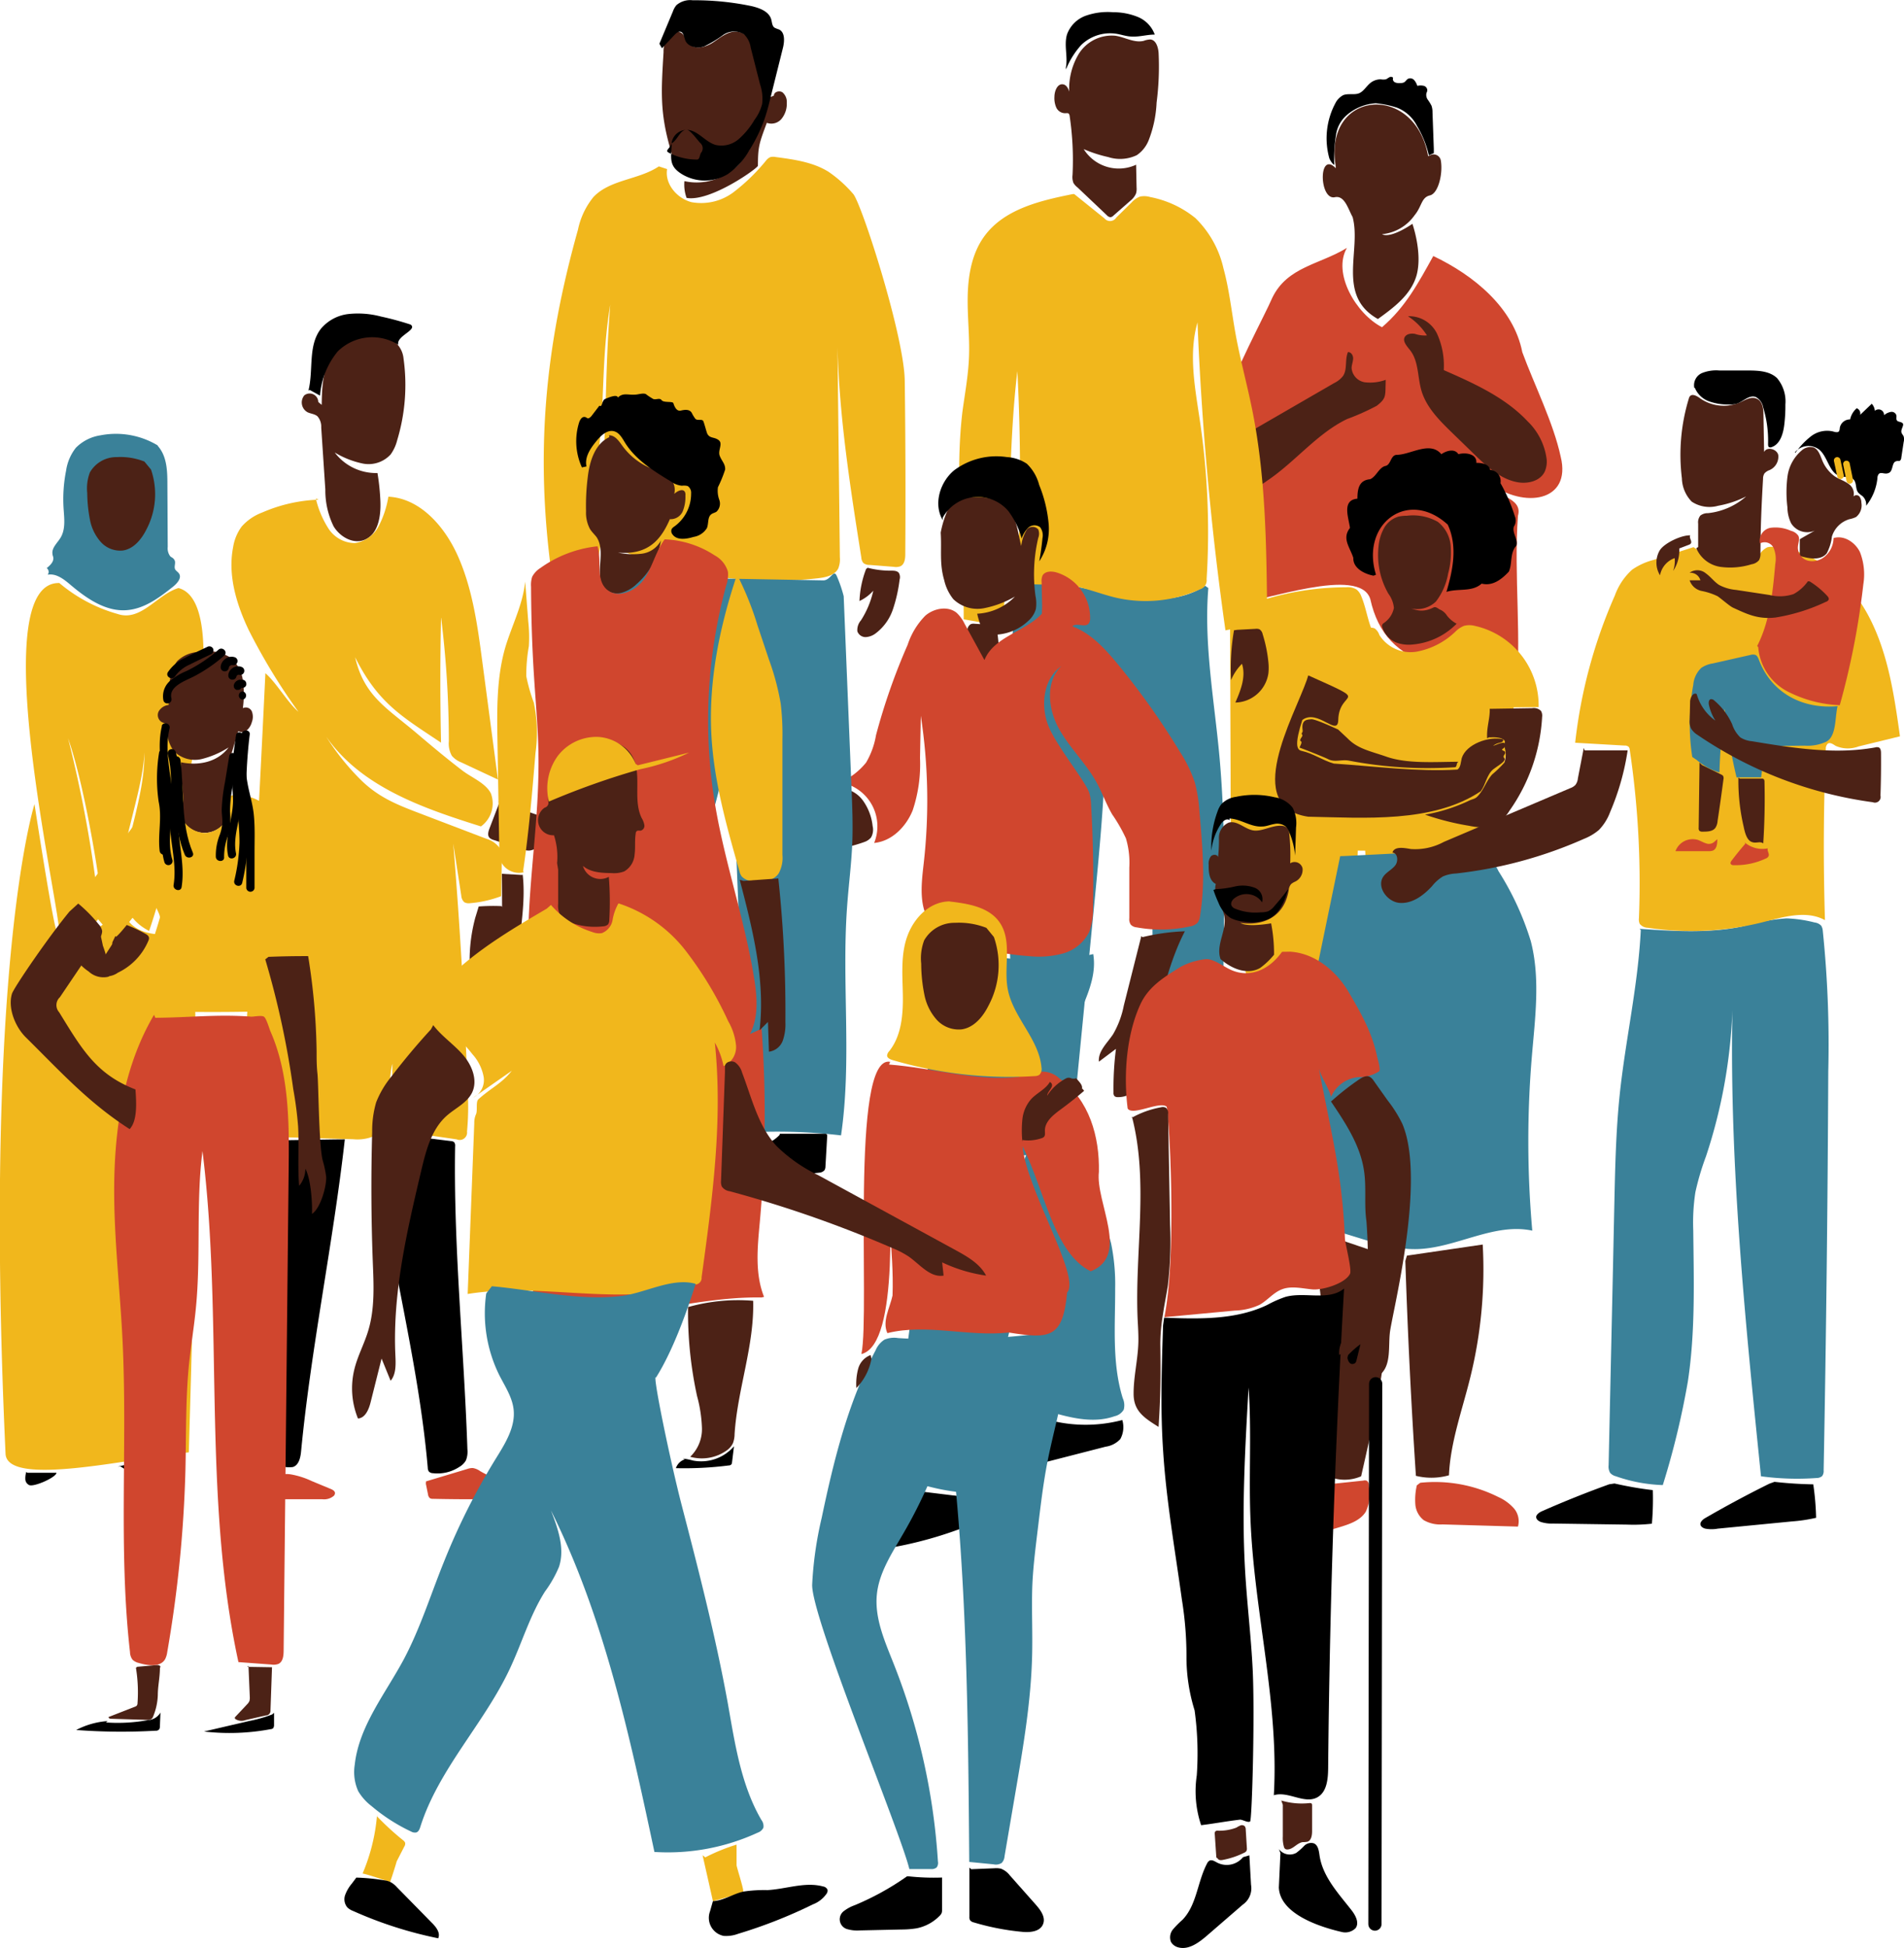 <svg id="diagramsb" xmlns="http://www.w3.org/2000/svg" viewBox="0 0 288.12 294.73"><defs><style>.cls-1{fill:#f1b71c;}.cls-2{fill:#d0462e;}.cls-3{fill:#4c2216;}.cls-4{fill:#3a8199;}.cls-5,.cls-6{fill:none;stroke-linecap:round;stroke-miterlimit:10;}.cls-5{stroke:#f1b71c;}.cls-6{stroke:#000;stroke-width:2px;}</style></defs><path class="cls-1" d="M192.07,95.58l.09,24.42c0,5.7,0,11.41.55,17.09,1.2,13.33,5.13,26.47,4.45,39.85l5.53.81c2.54.38,5.61.55,7.17-1.49,1-1.25,1-3,1-4.53q0-27.53,1-55L214.48,174a1.49,1.49,0,0,0,.21.81,1.42,1.42,0,0,0,1.1.38l10.09.46c1,.05,2.2,0,2.74-.85a2.92,2.92,0,0,0,.22-1.9c-.86-8.75.18-17.55,1.22-26.28q.75-6.34,1.51-12.69c1-8.36,2-16.72,3.55-25-2.5.09-5.19.13-7.25-1.29-.88-.61-1.57-1.45-2.41-2.12-3.27-2.62-8.43-2.51-11-5.87-1.46-2-1.59-4.58-2.54-6.84a2.3,2.3,0,0,0-.72-1,2.55,2.55,0,0,0-1.52-.33,42.72,42.72,0,0,0-18,4" transform="translate(-5.94 -2.64)"/><path class="cls-2" d="M195.66,79.18c-.27,5.23-1.67,9.68-2.93,14.76,4.29-.23,19-5.81,20.57-.66,1.17,5.3,4.2,8.36,9.06,9.74,3.6,1.7,8.86,6.24,12.93,5.4,1-9-.31-18.67.35-27.75.85-2.92-3.91-2.94-4.28-4.94,5.17,3.9,12.44,2.83,10.75-4-1.1-5.13-4-10.88-5.81-15.81C235,49.24,229,44.3,222.83,41.37c-2.26,4.07-4.22,7.75-7.76,10.77-3.9-2-7.54-8.15-5.31-12-4.12,2.53-9,2.84-11.28,7.52C196,53.44,180.91,79.32,194,79.35" transform="translate(-5.94 -2.64)"/><path class="cls-3" d="M215.63,60.1a6.86,6.86,0,0,1-3.16.37,2.37,2.37,0,0,1-2-2.14c0-.48.21-.94.23-1.43s-.29-1-.78-1c-.5,1.14-.06,2.59-.75,3.62a3.81,3.81,0,0,1-1.34,1.07l-13.37,7.73a11.47,11.47,0,0,0-3.85,3,4,4,0,0,0-.21,4.6,3.87,3.87,0,0,0,3.69,1.14,10,10,0,0,0,3.63-1.72c4.17-2.79,7.55-7.15,12.07-9.31a36.07,36.07,0,0,0,4.48-2c1.45-1.12,1.29-1.5,1.35-3.33" transform="translate(-5.94 -2.64)"/><path class="cls-3" d="M224.42,58.55a11.7,11.7,0,0,0-1-5.38A4.68,4.68,0,0,0,219,50.48a9.56,9.56,0,0,1,2.87,2.9,4.52,4.52,0,0,1-1.81-.23c-.61-.11-1.37,0-1.6.59s.39,1.29.83,1.84c1.35,1.68,1.14,4.07,1.74,6.13.74,2.55,2.72,4.52,4.62,6.37L229,71.33c1.9,1.86,4,3.8,6.58,4.26,1.54.28,3.38-.16,4.09-1.55a3.77,3.77,0,0,0,.32-1.88,9.69,9.69,0,0,0-2.9-5.8c-3.41-3.62-8.09-5.72-12.65-7.72" transform="translate(-5.94 -2.64)"/><path class="cls-3" d="M208.08,28.09c-2.69-2.75-2.52,4.92-.13,4.38,1.48-.3,2,1.82,2.67,3,1.36,5-2.48,11.9,3.83,15.43,2.36-1.71,5-3.63,5.85-6.61.93-3.39-.63-7.79-.63-7.79s-3.23,2.28-4.6,1.57A6.82,6.82,0,0,0,220,35.2c1.12-1.35,1-2.69,2.32-3s2-3.46,1.64-5.33a1.11,1.11,0,0,0-1.55-.77l-.36.16c-2-11.22-15.84-10-14,1.45" transform="translate(-5.94 -2.64)"/><path d="M222.91,25.16l-.2-5.53a3,3,0,0,0-.15-1,6.89,6.89,0,0,0-.55-.89,1.26,1.26,0,0,1-.22-1,2.72,2.72,0,0,0,.13-.37.71.71,0,0,0-.51-.74,2.12,2.12,0,0,0-1,0,2.37,2.37,0,0,0-.47-.87.8.8,0,0,0-.91-.21c-.25.13-.38.41-.62.55a1.4,1.4,0,0,1-.58.11,1.59,1.59,0,0,1-.81-.12.55.55,0,0,1-.27-.69.45.45,0,0,0-.56-.07c-.19.09-.35.24-.54.31a2.1,2.1,0,0,1-.75,0,2.5,2.5,0,0,0-1.59.55c-.6.48-1,1.25-1.69,1.55s-1.65,0-2.41.29A2.79,2.79,0,0,0,208,18.28a11.26,11.26,0,0,0-.92,8.24c.06.26.52,1,.77,1.05a21.24,21.24,0,0,1,.25-4.44A4.86,4.86,0,0,1,209.8,20a7.44,7.44,0,0,1,4.32-1.74,14.72,14.72,0,0,1,3.19.66,5.7,5.7,0,0,1,3.05,2.76,15.47,15.47,0,0,1,1.8,4.46c.28-.12.47-.22.75-.33" transform="translate(-5.94 -2.64)"/><path class="cls-3" d="M200.58,178l-.38,4.51a18.89,18.89,0,0,0-.07,3.19c.07.74.35,1.6,1.07,1.78a1.8,1.8,0,0,0,1.63-.75c1.95-2.15,2.35-5.28,2.33-8.18L201,178" transform="translate(-5.94 -2.64)"/><path class="cls-3" d="M217.49,175.8c-.1,1.42-.13,3,.89,4a5.2,5.2,0,0,0,.93.66,14.84,14.84,0,0,0,3.7,1.78.79.79,0,0,0,.78-.09.64.64,0,0,0,.15-.31,4.31,4.31,0,0,0-.51-2.4,9,9,0,0,1-.57-3.45,17.22,17.22,0,0,0-4.86-.33" transform="translate(-5.94 -2.64)"/><path class="cls-2" d="M198.12,186.07c.06,8.44,6.61,4.47,7-1.51a3.26,3.26,0,0,1-1.83,2.36c-3.1,2.73-4.36-.49-4.29-3.37" transform="translate(-5.94 -2.64)"/><path class="cls-2" d="M217.53,181.21c1.71,8,13.87,12.6,7.3.39-1.52,3.88-5,0-7.07-1.39" transform="translate(-5.94 -2.64)"/><path class="cls-3" d="M167.86,17.16c-.09-.76-.38-1.73-1.15-1.77s-1.2,1-1.21,1.88a3.51,3.51,0,0,0,.28,1.64,1.49,1.49,0,0,0,1.34.86c.19,0,.4-.06.54.06a.61.61,0,0,1,.14.34,45.28,45.28,0,0,1,.44,8.94,2.51,2.51,0,0,0,.13,1.19A2.43,2.43,0,0,0,169,31l4.44,4.21a.85.85,0,0,0,.54.29.84.84,0,0,0,.48-.27L177,33a2.73,2.73,0,0,0,.85-1.1,2.48,2.48,0,0,0,.08-.9l-.07-3.44a6.26,6.26,0,0,1-7.93-2.36,20.33,20.33,0,0,0,3.71,1.2,5.86,5.86,0,0,0,4.33-.29,4.92,4.92,0,0,0,1.77-2.2,17.8,17.8,0,0,0,1.22-5.75,42.41,42.41,0,0,0,.3-7.55c-.07-.86-.4-1.93-1.25-2a3.11,3.11,0,0,0-1,.21c-1.42.35-2.82-.55-4.27-.77a5.89,5.89,0,0,0-5.6,2.81,10.34,10.34,0,0,0-1.35,6.37" transform="translate(-5.94 -2.64)"/><path class="cls-3" d="M193.13,97.92l2.81-.15a1.18,1.18,0,0,1,.59.07,1.16,1.16,0,0,1,.48.74,20.75,20.75,0,0,1,.87,4.27,8.07,8.07,0,0,1,0,1.63,5.16,5.16,0,0,1-5,4.44c.81-1.86,1.63-3.91,1-5.86a7.6,7.6,0,0,0-1.65,2.46,33.92,33.92,0,0,1,.44-7.53" transform="translate(-5.94 -2.64)"/><path class="cls-3" d="M161.34,178.09l.06,2.44a3.38,3.38,0,0,1,3.57-1.71,2,2,0,0,0,.73.09c.24,0,.48-.27.42-.51s-.47-.36-.79-.35l-4,.19" transform="translate(-5.94 -2.64)"/><path class="cls-3" d="M185,179l.12,1.62a.26.26,0,0,0,0,.17.29.29,0,0,0,.19.07,6.3,6.3,0,0,0,2.77-.18,6.75,6.75,0,0,0,1-.56l1.68-1.05a.94.94,0,0,0,.38-.36A9.82,9.82,0,0,0,191,176c-.07,0-1.72.2-1.79.21-1.87.42-4.61,1.26-4.08,2.66" transform="translate(-5.94 -2.64)"/><path class="cls-3" d="M156.22,97.18,153.41,97a1.18,1.18,0,0,0-.59.07,1.19,1.19,0,0,0-.49.75,21.31,21.31,0,0,0-.86,4.26,8.08,8.08,0,0,0,0,1.63,5.14,5.14,0,0,0,5,4.44c-.8-1.86-1.62-3.91-1-5.85a7.51,7.51,0,0,1,1.65,2.45,34,34,0,0,0-.43-7.53" transform="translate(-5.94 -2.64)"/><path class="cls-4" d="M188.31,91.26c-4.06,2.69-9.39,2.26-14.16,1.27s-9.65-2.42-14.41-1.4q-1.49,17.2-1.39,34.49c0,4.91.15,9.82.27,14.72l.91,35.68a1.62,1.62,0,0,0,.24,1,1.58,1.58,0,0,0,1.3.38l6.74-.07,2.83-28.82.78-8c.71-7.24,1.42-14.47,1.71-21.74.13-3.27.18-6.54.22-9.81a41.38,41.38,0,0,0,3,12.14c1.49,3.56,3.5,7,4,10.82a31,31,0,0,1,.08,4.91A171,171,0,0,0,184,177.69a33.2,33.2,0,0,1,8.3-2.17c-1.61-6.07-1.49-12.44-1.37-18.71.15-7.38.28-14.75.25-22.13,0-5.88-.18-11.77-.71-17.63-.78-8.48-2.38-17-1.68-25.45" transform="translate(-5.94 -2.64)"/><path class="cls-1" d="M168.28,32c-5,1-10.38,2.28-13.37,6.36-1.86,2.53-2.45,5.78-2.53,8.92s.32,6.29.19,9.42c-.11,2.78-.63,5.53-1,8.29-1.22,10.39.25,20.88.2,31.34l4.06.71a1.38,1.38,0,0,0,1.93-1.51c1.19-12.21.68-24.56,2.13-36.74a298.81,298.81,0,0,1,0,31,1.09,1.09,0,0,0,.13.71,1,1,0,0,0,.63.31c2.18.47,4.46.09,6.68.32,2.58.27,5,1.35,7.54,1.94a20,20,0,0,0,12.66-1.28,1.42,1.42,0,0,0,1-1.54,114.54,114.54,0,0,0-1-23.84c-.73-5-1.78-10.14-.38-15A462.5,462.5,0,0,0,191.38,98l5.05-1.12a1.26,1.26,0,0,0,1.26-1.52c-.11-10.23-.22-20.54-2.23-30.57-.78-3.91-1.85-7.77-2.56-11.69-.59-3.29-.94-6.63-1.82-9.86a15.37,15.37,0,0,0-4.25-7.61A15.49,15.49,0,0,0,180,32.45a3.14,3.14,0,0,0-1.55-.07,3.32,3.32,0,0,0-1.28.9l-2.3,2.26a1.11,1.11,0,0,1-1.81.13L168.5,32" transform="translate(-5.94 -2.64)"/><path d="M167.23,12.86c.33-1.63-.31-3.37.17-5a4.71,4.71,0,0,1,2.87-2.85,10,10,0,0,1,4.11-.52,9.82,9.82,0,0,1,3.73.71,4.57,4.57,0,0,1,2.57,2.67c-1.15,0-2.29.36-3.44.3-.85,0-1.66-.33-2.5-.44a6.27,6.27,0,0,0-5.18,1.71,12.41,12.41,0,0,0-2.31,3.7" transform="translate(-5.94 -2.64)"/><path d="M161.65,182a1.62,1.62,0,0,1,.91-1.91,4.75,4.75,0,0,1,2.28-.29l1,0a1.16,1.16,0,0,1,.42.06,1.42,1.42,0,0,1,.54.44,10.31,10.31,0,0,0,3.3,2.44.91.91,0,0,1,.39.27.64.64,0,0,1-.21.85,1.78,1.78,0,0,1-.94.24c-2.21.16-4.43.11-6.65.07a1.41,1.41,0,0,1-1.07-.33c-.32-.36-.17-.92,0-1.37" transform="translate(-5.94 -2.64)"/><path d="M185.15,181.24l.14,2.16a.5.5,0,0,0,.12.35.48.48,0,0,0,.35.09l16.34.2c.41,0,.92-.07,1.05-.46s-.17-.68-.46-.89c-1.73-1.25-4.11-.78-6.21-1.11a8,8,0,0,1-4.4-2.24c-.24-.24-.53-.51-.86-.43a.92.92,0,0,0-.38.27,6.53,6.53,0,0,1-5.46,1.68" transform="translate(-5.94 -2.64)"/><path class="cls-3" d="M160.48,85.19a6,6,0,0,1,.86-2.46,1.14,1.14,0,0,1,1.71,0,1.74,1.74,0,0,1,0,1.29,24.08,24.08,0,0,0-.42,8.75,5.56,5.56,0,0,1,.06,2,3.71,3.71,0,0,1-1.12,1.77,7.65,7.65,0,0,1-6.93,1.94c-.13-.82-.69-2.2-.82-3a8.51,8.51,0,0,0,5.7-2.59,15.09,15.09,0,0,1-4.68,1.76,5.26,5.26,0,0,1-4.64-1.37,7.1,7.1,0,0,1-1.38-2.87c-.75-2.57-.36-4.53-.53-7.2a15.74,15.74,0,0,1,1.33-4c.51-1,1.68-1.23,2.82-1.32,2.07-.17,4.28,0,5.81,1.44s1.71,3.85,2.21,5.86" transform="translate(-5.94 -2.64)"/><path class="cls-2" d="M163.6,95.49c-2.59,2.74-7.27,3.47-8.69,7l-3-5.48a5.62,5.62,0,0,0-1.19-1.65c-1.33-1.11-3.45-.71-4.76.42a11.26,11.26,0,0,0-2.67,4.4,94,94,0,0,0-4.79,13.68A12.1,12.1,0,0,1,137,118a10.52,10.52,0,0,1-3.91,3,6.73,6.73,0,0,1,5.13,9.16c2.67-.25,4.83-2.45,5.83-4.93a22,22,0,0,0,1.11-7.92l.12-6.38a84.44,84.44,0,0,1,.43,22.4c-.37,3.22-.8,6.89,1.35,9.3A9.62,9.62,0,0,0,151,145a38,38,0,0,0,10.63,2.28,14,14,0,0,0,5.2-.41,6.3,6.3,0,0,0,3.93-3.25,9.66,9.66,0,0,0,.57-3.63q.17-7.8-.28-15.57a7.14,7.14,0,0,0-.28-1.85c-.65-1.87-5-7.1-6.2-10.17s-.74-7.12,2-9c-2.45,2.3-2.05,6.41-.45,9.36s4.15,5.32,5.77,8.27c.86,1.57,1.45,3.27,2.35,4.81a24.29,24.29,0,0,1,2.08,3.63,12.83,12.83,0,0,1,.51,4.41l0,7.65a1.48,1.48,0,0,0,.23,1,1.41,1.41,0,0,0,.89.4,20.5,20.5,0,0,0,8-.13,2.08,2.08,0,0,0,1.21-.57,2.1,2.1,0,0,0,.37-1c.85-5.23.38-10.57-.09-15.84a22.57,22.57,0,0,0-.68-4.33,20.31,20.31,0,0,0-2.27-4.69,113,113,0,0,0-9.51-13.38c-1.89-2.28-4-4.57-6.77-5.6.62-.61,1.9.24,2.47-.42a1.24,1.24,0,0,0,.22-.76,7.17,7.17,0,0,0-5.18-7c-.7-.18-1.61-.17-2,.46a1.88,1.88,0,0,0-.16,1l.08,3.69" transform="translate(-5.94 -2.64)"/><path class="cls-4" d="M146,144.58a97.38,97.38,0,0,0,1.39,12.87c1.12-1.72-3.16,13.83-3.23,23.77,0,3.31.31,6.61.34,9.92.13,11.34-3.21,22.52-2.94,33.86a1.2,1.2,0,0,0,.19.77,1.19,1.19,0,0,0,.53.34,32.53,32.53,0,0,0,8.78,2.26,3.61,3.61,0,0,0,3.06-.65,3.85,3.85,0,0,0,.78-2.28,183.64,183.64,0,0,1,3.74-21.22c1.07-4.51,2.32-9.27.93-13.7a21.79,21.79,0,0,1-1.31-4.28,10.5,10.5,0,0,1,.56-3.88,54.26,54.26,0,0,1,5.55-12.68c-1.35,4.72-4.52,9-4.74,13.88-.12,2.8.74,5.55,1.33,8.29,1.61,7.49,1.22,15.26,2.2,22.86a1.8,1.8,0,0,0,.31.91,1.72,1.72,0,0,0,.83.44c3.36,1,7,2,10.31.82a2.1,2.1,0,0,0,1.38-1,2.57,2.57,0,0,0-.15-1.72c-1.66-5.33-1.13-11.05-1.15-16.63a30.6,30.6,0,0,0-.62-6.82,53.05,53.05,0,0,0-1.79-5.57,129.57,129.57,0,0,1-4.36-18.3,19.44,19.44,0,0,1-.47-4.16c.16-5.46,4.83-10.33,3.92-15.71a35.7,35.7,0,0,1-24.69-3.07" transform="translate(-5.94 -2.64)"/><path d="M153.82,229.31l-10-1.22a8.14,8.14,0,0,0-2.31-.06,8.35,8.35,0,0,0-2.13.81l-4.58,2.27c-1.38.69-3,1.64-3,3.19a3,3,0,0,0,2.11,2.77,8.06,8.06,0,0,0,3.69.16,59.84,59.84,0,0,0,14.25-3.54,3.52,3.52,0,0,0,1.36-.77c.79-.83.66-2.14.47-3.26" transform="translate(-5.94 -2.64)"/><path d="M163.24,216.68a16.49,16.49,0,0,1-3.67,2.06,8.32,8.32,0,0,0-3.33,2.51,3.38,3.38,0,0,0-.08,3.94,1.12,1.12,0,0,0,.67.44,1.47,1.47,0,0,0,.59-.07l15.84-4.07a3.71,3.71,0,0,0,2.21-1.15,3.75,3.75,0,0,0,.3-2.88,21.82,21.82,0,0,1-12-.26" transform="translate(-5.94 -2.64)"/><path class="cls-3" d="M178.65,144.24,176,154.75a13.93,13.93,0,0,1-1.62,4.34c-.88,1.34-2.3,2.57-2.15,4.16l2.58-1.94a47.09,47.09,0,0,0-.37,6.61.75.75,0,0,0,.14.53.66.66,0,0,0,.46.16,3.63,3.63,0,0,0,3.5-2.28c1.93-5.71,3-15.72,6.7-22.81a32.33,32.33,0,0,0-6.42.89" transform="translate(-5.94 -2.64)"/><path d="M120.59,125.42a37.08,37.08,0,0,1-2.07-4.75c-.12-.34-.21-.78.06-1s.62-.13.93,0a11.48,11.48,0,0,1,5,3.57,21.11,21.11,0,0,1,2.52,4.44c1.16,2.55,2.23,5.13,3.31,7.71.13.33.25.75,0,1a.76.76,0,0,1-.46.16c-1.07.06-1.89-.9-2.52-1.77l-5.92-8.17" transform="translate(-5.94 -2.64)"/><path class="cls-3" d="M132.94,121.87a4.54,4.54,0,0,1,3.58,1.87,8.11,8.11,0,0,1,1.47,3.87,2.36,2.36,0,0,1-.24,1.72,2.26,2.26,0,0,1-1,.68,21.58,21.58,0,0,1-6.59,1.27.5.5,0,0,1-.32-.06.42.42,0,0,1-.12-.23,14.6,14.6,0,0,0-2.62-4.9,1.27,1.27,0,0,1-.34-.62c-.07-.49.44-.85.88-1.08a34.07,34.07,0,0,1,4.66-2" transform="translate(-5.94 -2.64)"/><path class="cls-3" d="M120.71,126.31a10.23,10.23,0,0,0-.32,4.26.72.72,0,0,0,.13.38c.16.18.43.17.66.24.47.16.68.7.89,1.15a3.73,3.73,0,0,0,3.57,2.38,12.92,12.92,0,0,0,.61-5.72c-.24.27-.69-.05-.81-.39s-.16-.77-.48-.94a2.11,2.11,0,0,0-.43-.12,1.85,1.85,0,0,1-1-1,2.64,2.64,0,0,0-.87-1.19c-.43-.26-1.13-.12-1.21.37" transform="translate(-5.94 -2.64)"/><path d="M148.59,81.32c-1.42-2.42-.43-5.74,1.73-7.53a10.68,10.68,0,0,1,8-2,6,6,0,0,1,3,1A6.79,6.79,0,0,1,163.19,76a20.32,20.32,0,0,1,1.43,5.83,8.93,8.93,0,0,1-1.42,5.73c.22-1.16.38-2.33.49-3.5a2.07,2.07,0,0,0-.35-1.66,1.41,1.41,0,0,0-1.8.07,4.06,4.06,0,0,0-1,1.63,12.31,12.31,0,0,0-2-4.13,6.06,6.06,0,0,0-9.95,1" transform="translate(-5.94 -2.64)"/><path class="cls-3" d="M54.1,63.45a1.3,1.3,0,0,0-2.11-1,1.69,1.69,0,0,0,.5,2.56c.49.23,1.08.25,1.49.61a2.37,2.37,0,0,1,.57,1.69l.62,9.38a12.36,12.36,0,0,0,1.25,5.57c1,1.65,3.06,2.78,4.78,2,2-.89,2.39-3.57,2.3-5.79a34,34,0,0,0-.44-4.27,7.83,7.83,0,0,1-6.47-3.11,13.5,13.5,0,0,0,4.27,1.68,4.53,4.53,0,0,0,4.19-1.38,6.3,6.3,0,0,0,1-2.18A28.86,28.86,0,0,0,67,56.84a3.69,3.69,0,0,0-1.77-2.79c-.24-.14-2.89-1.21-4.16-.94a8.31,8.31,0,0,0-5.35,4.15c-1,2-1.06,4.37-1.1,6.63" transform="translate(-5.94 -2.64)"/><path class="cls-3" d="M81.69,123.57,80,128c-.18.48-.34,1.07.07,1.43a1.68,1.68,0,0,0,.6.29l4.24,1.38a2.7,2.7,0,0,0,1.15.21c1-.09,1.86-1.08,2.67-.63-.09-.22.17-.43.4-.56l1.78-1a1.77,1.77,0,0,0,.76-.66,1,1,0,0,0-.42-1.17,4.08,4.08,0,0,0-1.34-.55c-1.65-.47-3.26-1-4.85-1.61a.83.83,0,0,1-.39-.22c-.25-.29,0-.7.35-.92s.74-.41.86-.76c.17-.5-.46-1-1.06-1a3.19,3.19,0,0,0-1.62.61L81.35,124" transform="translate(-5.94 -2.64)"/><path class="cls-3" d="M77.86,141.47a24.88,24.88,0,0,0-.76,8.61l1.63-3.29c.88.91.56,2.55.17,3.83L78.17,153a2.77,2.77,0,0,0,3.32-1.42,7.41,7.41,0,0,0,.53-3.4l0-8a.53.53,0,0,0-.09-.38.38.38,0,0,0-.29-.09,29.51,29.51,0,0,0-3.26.06" transform="translate(-5.94 -2.64)"/><path class="cls-1" d="M54.16,78.23a23.36,23.36,0,0,0-8.54,1.94,7.76,7.76,0,0,0-3.12,2.14,7.12,7.12,0,0,0-1.28,3.09c-.84,4.27.51,8.69,2.38,12.6a92.67,92.67,0,0,0,7.5,12.32c-1.67-1.45-3.33-4.39-5-5.84-1.09,22.85-2.41,47.18-3.92,70l17.21.5a6.49,6.49,0,0,0,2.67-.29c1.86-.74,2.7-3,2.85-5s-.14-4.15.41-6.12L65.24,171a3,3,0,0,0,.64,2.33,2.81,2.81,0,0,0,1.52.55L75.05,175a1.12,1.12,0,0,0,1.56-1.18,39.1,39.1,0,0,0,.11-5.93q-.66-18.84-2.19-37.63l1.21,7.86a1.49,1.49,0,0,0,.45,1,1.42,1.42,0,0,0,.91.15,17.18,17.18,0,0,0,4.68-1.06l.09-5.3a3.9,3.9,0,0,0-.33-2,3.8,3.8,0,0,0-2-1.38l-9.56-3.65c-3.65-1.39-6.57-2.46-9.39-5.21a36.77,36.77,0,0,1-5.3-6.61c5.3,7.64,14.68,10.85,23.43,13.6a4.3,4.3,0,0,0,1.5-5c-.79-1.56-2.9-2.38-4.28-3.43-2.39-1.82-4.7-3.76-7-5.71-4.53-3.83-7.9-5.59-9.26-11.45,3.5,7,7.15,9,13,12.92q-.21-9.48,0-19a153,153,0,0,1,1.18,18.78,3.77,3.77,0,0,0,.46,2.21,3.55,3.55,0,0,0,1.44,1l5.53,2.59-2.36-17.79c-.72-5.45-1.47-11-3.69-16-2-4.5-5.72-8.76-10.53-9a14.86,14.86,0,0,1-1.46,4.44,4.84,4.84,0,0,1-3.63,2.58,4.82,4.82,0,0,1-4-2.24,14.63,14.63,0,0,1-1.89-4.51" transform="translate(-5.94 -2.64)"/><path d="M62.58,174.32c1.83,16.93,6.62,33.39,8.09,50.35a1,1,0,0,0,.17.58.86.86,0,0,0,.61.25,6,6,0,0,0,4-.95,2.64,2.64,0,0,0,1-1,3.57,3.57,0,0,0,.22-1.66c-.51-15.3-2.12-30.56-1.86-45.86a.84.84,0,0,0-.14-.59.78.78,0,0,0-.49-.18l-8.23-1" transform="translate(-5.94 -2.64)"/><path d="M46.71,175l-.12,50.46a2.82,2.82,0,0,1,2.27-.94,4.08,4.08,0,0,0,1.39.05c.9-.26,1.16-1.41,1.25-2.36C53,206.57,56.37,190.58,58.12,175c-2.37,0-8.9.16-11.26.14" transform="translate(-5.94 -2.64)"/><path class="cls-2" d="M46.87,226.37a4.3,4.3,0,0,1,3.13-.68,12.43,12.43,0,0,1,3.11,1L56,227.89c.29.12.63.31.63.63a.6.6,0,0,1-.17.4,2.28,2.28,0,0,1-1.77.52l-8,0a.37.37,0,0,1-.29-.08.41.41,0,0,1-.09-.31,18.42,18.42,0,0,1,.07-2.1" transform="translate(-5.94 -2.64)"/><path class="cls-2" d="M70.38,227.09l.33,1.62a.92.92,0,0,0,.26.55.79.79,0,0,0,.5.12q8,.18,15.91-.16a.86.86,0,0,0,.45-.11.62.62,0,0,0,0-.9,1.71,1.71,0,0,0-.91-.39c-2.85-.6-5.79-1.14-8.32-2.63a2.63,2.63,0,0,0-1.12-.47,2.5,2.5,0,0,0-.85.15l-6.22,1.87" transform="translate(-5.94 -2.64)"/><path d="M52.62,61.71c.77-3.12-.1-6.78,1.87-9.32a6.36,6.36,0,0,1,4.22-2.25,13.52,13.52,0,0,1,4.86.38,44.46,44.46,0,0,1,4.5,1.22c1.14.8-2.25,1.73-1.85,3.06a7.42,7.42,0,0,0-9.17,1,11.86,11.86,0,0,0-2.68,6.69l-1.54-.85" transform="translate(-5.94 -2.64)"/><path class="cls-3" d="M123.05,17.1c0-.58.85-.82,1.32-.47A1.92,1.92,0,0,1,125,18.2a3.61,3.61,0,0,1-.75,2.36,2,2,0,0,1-2.27.66c-1.19,3.18-1.34,3.64-1.35,6.49,0,.37-7.2,5.5-10.79,4.87a5.83,5.83,0,0,1-.33-2.54,8.48,8.48,0,0,0,6.47-1.17c1.91-1.17,2.07-1.76,3.36-3.59-2.51,2.09-3.91,3.31-7.07,4.17a4.73,4.73,0,0,1-3.75-1.24,13.19,13.19,0,0,1-1.17-3.15c-1.59-5.52-1.34-8.8-1-14.54a4.51,4.51,0,0,1,.55-2.29,1.64,1.64,0,0,1,2.06-.66c.64.37.8,1.22,1.33,1.73.91.91,2.47.47,3.54-.23s2.13-1.65,3.42-1.64c2,0,3.17,2.31,3.46,4.3s.24,4.22,1.6,5.69" transform="translate(-5.94 -2.64)"/><path d="M106.11,9.94l1.88-2c.27-.29.64-.61,1-.48s.47.76.62,1.21c.37,1.06,1.81,1.36,2.87,1a18.17,18.17,0,0,0,2.89-1.74,2.88,2.88,0,0,1,3.17-.09,3.51,3.51,0,0,1,1,2l1.42,5.58a6.71,6.71,0,0,1,.31,2.94,6.74,6.74,0,0,1-1.15,2.4,11.76,11.76,0,0,1-2.38,2.91,4,4,0,0,1-3.53.89c-1.58-.47-2.68-2.23-4.34-2.28a2.33,2.33,0,0,0-2.31,2.05c.89-.45,1.32-2.13,2.31-2.05.53,0,1.67,1.64,2.05,2a1.07,1.07,0,0,1,.15,1.42c-.26.3-.21,1-.6,1.08a9.24,9.24,0,0,1-4-.88c-1.1-.48-.37-.48.13-1.57-.15,2.39-.44,3.48,1.62,4.71a6.69,6.69,0,0,0,6.83-.05,10.72,10.72,0,0,0,3.3-3.65,23.7,23.7,0,0,0,2.25-4.61c.41-1.17.71-2.37,1-3.57l1.81-7.25c.25-1,.35-2.4-.61-2.82a3.91,3.91,0,0,1-.67-.27c-.37-.28-.36-.82-.49-1.26-.36-1.22-1.8-1.72-3-2a42.06,42.06,0,0,0-8.88-.88,3.18,3.18,0,0,0-2.47.75,3.14,3.14,0,0,0-.52.93l-2.05,4.9" transform="translate(-5.94 -2.64)"/><path class="cls-1" d="M106.89,28.22c-.38,2.23,1.47,4.42,3.68,5A8.12,8.12,0,0,0,117,31.67a29.17,29.17,0,0,0,4.87-4.75,1.66,1.66,0,0,1,.66-.52,1.89,1.89,0,0,1,.82,0c2.78.37,5.66.77,8,2.25a19.4,19.4,0,0,1,3.69,3.32c1.22,1.3,7.72,21.4,7.81,28.28q.17,13.11.08,26.22c0,.69-.1,1.53-.73,1.83a1.87,1.87,0,0,1-1,.09l-3.69-.29a1.45,1.45,0,0,1-.91-.28,1.38,1.38,0,0,1-.32-.83c-1.67-10.58-3.34-21.19-3.61-31.89l.36,31.85a3.66,3.66,0,0,1-.24,1.68c-.53,1.06-1.89,1.35-3.07,1.49A60.44,60.44,0,0,1,100.16,86a3,3,0,0,1-1.86-1.47A12.7,12.7,0,0,1,97.39,82c-.31-5.69,0-11.62.16-17.07.17-5.76.28-10.43.73-16.18-1.23,7.49-.89,13.4-1.56,20.45C96,76.58,98,80.9,96.22,88.08c-.11.44-2.51,1.47-2.82,1.8-.61.68-3.91,0-4-.49-2.48-18.29-1-34.17,4-52a11.54,11.54,0,0,1,2.33-4.93c2.51-2.68,6.85-2.6,9.91-4.65" transform="translate(-5.94 -2.64)"/><path class="cls-4" d="M98.43,86.29c2.24,1.15,4.49.94,6.92,1.6,2.81.76,5.75,2.2,8.66,2.25l16.52.3c1.09,0,1.54-1.7,2-.73a19.52,19.52,0,0,1,1.08,3.12L134.8,122c.11,2.72.22,5.45.11,8.17-.13,3.19-.55,6.37-.78,9.56-.85,11.54.75,23.22-.92,34.67a81.9,81.9,0,0,0-14.52-.42c-.26-18.83-1.43-44.35-2.23-63.16a68.47,68.47,0,0,1-2.32,13.6c-.72,2.11-1,7.15-1.38,9.34-2.6,15.05-2.35,28-3.47,42.12a27,27,0,0,0-12.06-2.5c-.61,0-1.33,0-1.69-.49a1.93,1.93,0,0,1-.26-.95,82.82,82.82,0,0,1,0-13.73c.27-3.27.74-6.53,1-9.8.33-4.07.34-8.15.35-12.23l.06-32a38.35,38.35,0,0,1,.64-8.5c.67-3,1.87-6.44,1.09-9.39" transform="translate(-5.94 -2.64)"/><path d="M123.93,174.31c-1.66,1.76-4.31,2.17-6.41,3-.2.08-2.69,0-2.88.12a3.32,3.32,0,0,0-.66,1.83c0,.74,3.08.48,3.76.78s8.86.43,12.15,0a1.14,1.14,0,0,0,.82-.38,1.16,1.16,0,0,0,.14-.56l.26-4.56a.39.39,0,0,0-.06-.3c-.07-.09-.21-.09-.32-.09h-6.8" transform="translate(-5.94 -2.64)"/><path d="M99,173.76c-3.09.37-6,1.59-9.06,2a5,5,0,0,0-1.8.45,1.49,1.49,0,0,0,.2,2.83,5.34,5.34,0,0,0,1.83.21,82.47,82.47,0,0,1,11.32.75,4.33,4.33,0,0,0,3-.31c1.12-.75,1.25-2.33,1.26-3.68a1.37,1.37,0,0,0-.25-1,1.22,1.22,0,0,0-.44-.26,13.4,13.4,0,0,0-6.1-1" transform="translate(-5.94 -2.64)"/><path class="cls-3" d="M91.3,90.38a23.6,23.6,0,0,0,.22,6.17,6.21,6.21,0,0,0,1.28,3.19,1.17,1.17,0,0,0,1.13.47,1,1,0,0,0,.6-.93,5.2,5.2,0,0,0-.19-1.16,9.23,9.23,0,0,1,.32-3.86c0-.1.07-.22.17-.21s.11.07.15.13l.66,1.21c.26,0,.37-.33.39-.59a22,22,0,0,0-.27-5.37c0-.19-.09-.41-.27-.47a.53.53,0,0,0-.37.05l-4,1.57" transform="translate(-5.94 -2.64)"/><path class="cls-3" d="M137,88.72a15.1,15.1,0,0,0-1,4.84A6.42,6.42,0,0,0,138.09,92a13.85,13.85,0,0,1-1.87,4.49,2.21,2.21,0,0,0-.54,1.66,1.32,1.32,0,0,0,1.25.87,2.72,2.72,0,0,0,1.51-.56,7.58,7.58,0,0,0,2.63-3.67,22.45,22.45,0,0,0,1-4.46,1.29,1.29,0,0,0-.1-1c-.25-.35-.75-.36-1.18-.36a13.78,13.78,0,0,1-3.56-.44" transform="translate(-5.94 -2.64)"/><path class="cls-1" d="M14.92,90.84c-10.86-.26-1,44-.07,52.09,1.87-.64,6.48.59,6.13-2.39a192.38,192.38,0,0,0-4.74-26.22c3.1,8.84,5.75,27.7,5.32,28.14-1.77,1.52-4.76.64-7,1.07-.45,0-3.4-19.24-3.4-19.24s-7.81,24.26-4.38,98.27c.23,5.08,18.52.78,27.73-.21,1-33.78,1.82-67-.19-100.33-1.51,7-2.6,14.79-4.94,21.92-11.95-1.41.1-21.93-1.78-30,1.7,11.29-8.45,24.67.9,29.53,3.21-9.18,13.84-49.39,4.45-51.87-3.21.94-5.66,5.1-9.18,3.93A23.45,23.45,0,0,1,14.92,90.84Z" transform="translate(-5.94 -2.64)"/><path class="cls-4" d="M29.77,70a12.28,12.28,0,0,0-8.65-1.5,6.61,6.61,0,0,0-3.7,1.88,7.25,7.25,0,0,0-1.48,3.47,22.1,22.1,0,0,0-.38,5.68c.1,1.52.33,3.15-.46,4.46-.49.8-1.36,1.53-1.22,2.45,0,.19.11.38.13.58.06.63-.49,1.15-1,1.56a.72.72,0,0,1,.15,1c1.33-.24,2.53.75,3.55,1.62,2.38,2,5.27,4,8.43,3.74,2.68-.21,4.94-1.92,7-3.56.64-.51,1.35-1.35.87-2-.16-.23-.44-.37-.57-.62-.2-.42.13-.95-.08-1.36s-.46-.4-.67-.62a2,2,0,0,1-.37-1.4l-.05-9.52c0-2-.08-4.16-1.39-5.69" transform="translate(-5.94 -2.64)"/><path class="cls-3" d="M27.79,72.46a9.87,9.87,0,0,0-4.16-.67,4.61,4.61,0,0,0-4.09,2.32,6.8,6.8,0,0,0-.4,3.11,22,22,0,0,0,.43,4.14,7,7,0,0,0,1.63,3.28,3.94,3.94,0,0,0,3.32,1.28c1.63-.23,2.82-1.68,3.56-3.15a11.46,11.46,0,0,0,.71-9.1Z" transform="translate(-5.94 -2.64)"/><path class="cls-3" d="M20.88,143c.24.9.45,1.8.63,2.71a16.36,16.36,0,0,1,1,4.41.28.28,0,0,1-.07.21.56.56,0,0,1-.19.09,3.3,3.3,0,0,1-2.9-.82,7.35,7.35,0,0,1-3.2-5.06.61.61,0,0,1,.06-.37,1.21,1.21,0,0,1,.76-.39,28.16,28.16,0,0,1,3.52-.61" transform="translate(-5.94 -2.64)"/><path class="cls-3" d="M24.48,142.18c-.52.93-1,1.89-1.46,2.85a.65.65,0,0,0-.09.38c0,.22-1.84,2.56-2.28,4.28a.33.33,0,0,0,0,.24.47.47,0,0,0,.14.14,3,3,0,0,0,3-.29,9.38,9.38,0,0,0,4.63-4.89.77.77,0,0,0,.06-.42c-.05-.28-.33-.46-.59-.6a21.59,21.59,0,0,0-3.09-1.42" transform="translate(-5.94 -2.64)"/><path d="M9.91,225.32a3.35,3.35,0,0,0-.13,1.18,1,1,0,0,0,.63.82c.78.24,4-1.17,4.08-1.88h-4.4" transform="translate(-5.94 -2.64)"/><path d="M24.18,224.48a11.46,11.46,0,0,0,3.88,1.65.86.86,0,0,0,.65-.08.81.81,0,0,0,.23-.39,3.53,3.53,0,0,0,.18-1.48.41.41,0,0,0-.1-.27.39.39,0,0,0-.24,0,17,17,0,0,0-5,.61" transform="translate(-5.94 -2.64)"/><path class="cls-4" d="M143.56,285.39c1.09,0,2.19,0,3.29,0a1.18,1.18,0,0,0,.83-.25,1.16,1.16,0,0,0,.19-.9,97.72,97.72,0,0,0-6.7-29.92c-1.35-3.41-2.93-6.93-2.53-10.57.36-3.27,2.26-6.12,3.92-9a72.13,72.13,0,0,0,7-16.25c2.7,21.81,2.88,43.84,3.05,65.81l3.68.36a1.62,1.62,0,0,0,1.23-.21,1.58,1.58,0,0,0,.43-1l1.65-9.67c1.19-6.94,2.38-13.9,2.53-20.94.07-3.18-.07-6.36,0-9.53s.51-6.51.9-9.75.78-6.54,1.41-9.77c1.31-6.64,3.63-13.27,2.85-20a114.11,114.11,0,0,1-25.45,1.26,3.75,3.75,0,0,0-2.08.25,3.6,3.6,0,0,0-1.33,1.62c-4.17,7.86-6.32,16.62-8.15,25.33a55.73,55.73,0,0,0-1.44,10.11c-.11,5,13.42,37.55,14.7,43" transform="translate(-5.94 -2.64)"/><path class="cls-2" d="M140.64,163.27c-6.12-1.18-3,37.8-4.35,44.21,5.92-1.46,4.14-24,4.16-29.91-.65,7,.81,14.1.55,21.06-.42,1.91-1.6,3.9-.78,5.68,5.95-1.48,12.25.59,18.38-.09,6.21,1,8.17.87,8.82-6.05,2.14-2.32-6.21-15.65-6.74-22.13,3.46,6.94,4.7,16.1,10.31,18.92,6-2.35.7-10.4,1.24-15.05.11-5.3-1.44-10.9-5.95-14.11-1.82-1.71-4.1-1-6.2-.24-6.5.67-13.11-1.39-19.61-1.88" transform="translate(-5.94 -2.64)"/><path class="cls-1" d="M149.68,139c-2.83,0-5.22,2.18-6.34,5s-.84,6-.78,9-.17,6.29-2.06,8.66a1.09,1.09,0,0,0-.32.65c0,.39.47.59.84.7a62.44,62.44,0,0,0,21.49,2.42,1.33,1.33,0,0,0,.71-.19,1.26,1.26,0,0,0,.32-1.12c-.38-4.33-4.33-7.61-5.11-11.88-.63-3.39.74-7.28-1.25-10.1-1.61-2.29-4.73-2.8-7.5-3.12" transform="translate(-5.94 -2.64)"/><path class="cls-3" d="M155.2,143a11.44,11.44,0,0,0-4.74-.76,5.28,5.28,0,0,0-4.67,2.65,7.69,7.69,0,0,0-.45,3.54,24.1,24.1,0,0,0,.49,4.73,8,8,0,0,0,1.85,3.74,4.51,4.51,0,0,0,3.79,1.46c1.86-.27,3.22-1.91,4.06-3.6a13,13,0,0,0,.81-10.37Z" transform="translate(-5.94 -2.64)"/><path class="cls-3" d="M160.65,175.34a16.5,16.5,0,0,1,0-3.37,5.51,5.51,0,0,1,1.32-3.05c.87-.95,2.2-1.49,2.84-2.61.92.58-.37,1.37-.41,2.08a7.6,7.6,0,0,1,2.89-2.63.87.87,0,0,1,.74,0,1.28,1.28,0,0,0,.77,0c.41.51,1,1,.87,1.59.18,0,.18.2.33.3q-1.72,1.48-3.56,2.83c-1.13.83-2.42,1.85-2.38,3.25,0,.31.07.67-.14.89a.87.87,0,0,1-.35.2,6.19,6.19,0,0,1-3,.27" transform="translate(-5.94 -2.64)"/><path class="cls-3" d="M137.69,207.63a3.06,3.06,0,0,0-1.89,2.08,8.87,8.87,0,0,0-.27,2.91,8.57,8.57,0,0,0,2.28-4.42" transform="translate(-5.94 -2.64)"/><path d="M143.19,286.49a41.3,41.3,0,0,1-7.92,4.37,5.84,5.84,0,0,0-1.56.83,1.55,1.55,0,0,0,.53,2.81,5.35,5.35,0,0,0,1.79.17l6.35-.14a14.38,14.38,0,0,0,2.27-.18,6.69,6.69,0,0,0,3.45-1.86,1.41,1.41,0,0,0,.33-.44,1.68,1.68,0,0,0,.07-.59l0-4.79a35.16,35.16,0,0,1-5.13-.19" transform="translate(-5.94 -2.64)"/><path d="M152.63,285.17v7.41a1,1,0,0,0,.11.56,1,1,0,0,0,.56.32,37.64,37.64,0,0,0,7.28,1.42c1.19.12,2.68,0,3.17-1.09s-.34-2.19-1.1-3.05l-3.91-4.41a3.08,3.08,0,0,0-1.34-1,3.36,3.36,0,0,0-1-.06l-3.49.14" transform="translate(-5.94 -2.64)"/><path class="cls-4" d="M209.81,132.12l17.1-.86a6.67,6.67,0,0,1,3.47.46,6.52,6.52,0,0,1,2.32,2.71A43.36,43.36,0,0,1,237.58,145c1.47,5.64.66,11.59.17,17.41a153.13,153.13,0,0,0,.06,26.4c-5.79-1.24-11.48,2.62-17.4,2.79-6.71.19-13.07-4.39-19.72-3.42-1.06-2.65.33-5.57.93-8.36.65-3,.39-6.07.41-9.12.05-6.25,1.32-12.42,2.58-18.54l4.13-20" transform="translate(-5.94 -2.64)"/><path class="cls-3" d="M204.44,188.92A230.77,230.77,0,0,1,207.32,225a1.55,1.55,0,0,0,.29,1.11,1.14,1.14,0,0,0,.58.26,6.26,6.26,0,0,0,3.72-.4c2.45-10.71,4.91-21.73,3.7-32.7a1.37,1.37,0,0,0-.23-.73,1.13,1.13,0,0,0-.48-.26l-10-3.39" transform="translate(-5.94 -2.64)"/><path class="cls-3" d="M218.6,193.4q.53,16.28,1.6,32.5a9.74,9.74,0,0,0,5-.08c.22-5,2-9.83,3.2-14.7a68,68,0,0,0,1.91-20.21l-11.47,1.68" transform="translate(-5.94 -2.64)"/><path class="cls-2" d="M207,226.85a98.32,98.32,0,0,0-8.76,5.94,4,4,0,0,0-1.14,1.15,1.41,1.41,0,0,0,0,1.53c.45.6,1.35.55,2.08.42a74.4,74.4,0,0,0,9.76-2.31c1.41-.44,2.91-1,3.68-2.26a6.43,6.43,0,0,0,.48-3.87c0-.32-.09-.7-.39-.83a.89.89,0,0,0-.46,0l-4.65.49" transform="translate(-5.94 -2.64)"/><path class="cls-2" d="M220.34,227.34a9.63,9.63,0,0,0-.23,2.83,3.36,3.36,0,0,0,1.28,2.44,5,5,0,0,0,2.82.64l11.43.33a3,3,0,0,0-.61-2.76,7,7,0,0,0-2.37-1.72,21.4,21.4,0,0,0-11.8-2.15" transform="translate(-5.94 -2.64)"/><path class="cls-1" d="M209.28,130.57a49.05,49.05,0,0,1,1.57-25.29,5.39,5.39,0,0,1-1.37,1.56l-5.54-2.41a15.37,15.37,0,0,1,8.91-6.73,1.55,1.55,0,0,1,1.1,0,2,2,0,0,1,.72,1,5.58,5.58,0,0,0,5.7,2.51,11.43,11.43,0,0,0,5.79-3,4,4,0,0,1,1.31-.89,3.25,3.25,0,0,1,1.64,0,12.33,12.33,0,0,1,9.66,12.29l-6.39.07a1.6,1.6,0,0,0-1.3.41,1.64,1.64,0,0,0-.19,1.14c.54,6.36.83,13.75,1.37,20.12-7.74-1.38-15.49.44-23.15-.14" transform="translate(-5.94 -2.64)"/><path class="cls-3" d="M203.69,105.51c-2,5.69-9.82,19.2.21,20.68,8.47.16,18.86,1,26.11-3.85.75-1,.9-2.51,1.9-3.33.59-.48,1.78-1.08,1.73-1.59-.52-.53.32-.64,0-1.11-.84-.4-.18-.24,0-.72.3-1-.75-.5-1.75-.11.67-.66,1.66-.33,1.5-1-2.12-.51-5.59.72-6.25,2.84-.16.61-.14,1.36-.64,1.74-6.1.36-12.57-.5-18.73-.91-1.72-.49-3.13-1.55-4.88-1.92-.8-.17-1-1.17.12-4.67,2.32-1.76,5.38,2.65,5.44,0,.11-4.76,5.36-2.31-4.54-6.75" transform="translate(-5.94 -2.64)"/><path class="cls-3" d="M231.43,109.87l6.36-.1a1.53,1.53,0,0,1,1.34.42,1.42,1.42,0,0,1,.17.89,27.14,27.14,0,0,1-4.93,14.19,6.72,6.72,0,0,1-1.67,1.85,4.39,4.39,0,0,1-2.42.68,11.14,11.14,0,0,1-2-.23,40.33,40.33,0,0,1-6.7-1.69,26.27,26.27,0,0,0,6.63-2.1c.48-.25.9-.25,1.27-.62,1-1,1.31-2.3,2.27-3.37a18,18,0,0,0,1.83-1.77,3.56,3.56,0,0,0,0-2.43c-.31-.41.31-.51,0-.94s-1.37-.5-1.92-.47-.18-.08-.68.14c-.11-1.63.45-3,.39-4.45" transform="translate(-5.94 -2.64)"/><path class="cls-3" d="M208.43,113c-.61-.27-3.52-1.63-4.1-1.55s-1.49,0-1.27,1.66c.06.44-.3.35-.05.72.13.2-.56.73-.22.94s-.38,1-.11,1c.54.18,3.74,1.45,4.25,1.72,1,.51,2,0,3.16.22a62.94,62.94,0,0,0,15.92,1c.49,0,.22-.54.61-.83-3.37,0-7.67.35-10.85-.76-2.47-.86-4.36-1.18-5.91-2.78Z" transform="translate(-5.94 -2.64)"/><path class="cls-3" d="M226.54,96.81a10.6,10.6,0,0,1-6.83,3.33,5.46,5.46,0,0,1-2.54-.32,3.73,3.73,0,0,1-2.08-2.39.45.45,0,0,1,0-.23.53.53,0,0,1,.21-.28,3.59,3.59,0,0,0,1.57-2.31,4.22,4.22,0,0,0-.83-2.15,11.73,11.73,0,0,1-1.49-7.18,6.93,6.93,0,0,1,.83-2.75,3.71,3.71,0,0,1,2.19-1.74,6,6,0,0,1,1.27-.13,7.62,7.62,0,0,1,4.67.92,5.14,5.14,0,0,1,1.95,3.61,12.17,12.17,0,0,1-.38,4.2,9.7,9.7,0,0,1-1.85,4.25,4.13,4.13,0,0,1-4.44.83c1.2.33,2.21,1,4.09.06.37-.18.7.24,1.08.38a2.39,2.39,0,0,1,.95.87A4.6,4.6,0,0,0,226.37,97" transform="translate(-5.94 -2.64)"/><path d="M213.79,89.73c-1.35-.25-3.13-1.12-3.06-2.7-.55-1.67-1.75-2.93-.51-4.52-.17-1.48-1.31-4.23,1.13-4.43,0-1.54.27-2.8,1.92-2.94.94-.41,1.29-1.7,2.26-2,.9-.11.8-1.61,1.73-1.69,2.14,0,5.06-2.16,6.79-.1.74-.51,2-.92,2.58,0,1-.29,2.83-.1,2.71,1.31.8,0,1.91.15,2.1,1.07a1.71,1.71,0,0,1,1.56,2,25.63,25.63,0,0,1,2.17,5,1.69,1.69,0,0,1-.14,1.57c-.31.94.69,2,.36,2.9-1,1.11-.57,2.67-1.13,3.92-1.11,1.19-2.47,2.22-4.11,1.81-1.47,1.32-3.55.68-5.33,1.25.94-3.18,1.74-6.86.2-10.17-6.06-5.55-13.23-.06-10.86,7.57" transform="translate(-5.94 -2.64)"/><path class="cls-4" d="M254.23,143.33c-.41,8.41-2.33,16.67-3.2,25-.56,5.42-.68,10.87-.8,16.31l-.21,9.81-.66,29.87a1.88,1.88,0,0,0,.23,1.13,1.68,1.68,0,0,0,.85.51,23.68,23.68,0,0,0,7.12,1.34,122.57,122.57,0,0,0,3.79-15.65c1.15-7.55.9-15.22.82-22.85a30.38,30.38,0,0,1,.32-5.8,39.46,39.46,0,0,1,1.6-5.41,79.08,79.08,0,0,0,4-22.13c-.45,23.56,1.94,47.07,4.33,70.51a40.77,40.77,0,0,0,8.41.26,1.28,1.28,0,0,0,.84-.29,1.25,1.25,0,0,0,.23-.85q.57-30.19.7-60.4a167.28,167.28,0,0,0-.83-21.24,1.7,1.7,0,0,0-.24-.77,1.62,1.62,0,0,0-1-.49,19.82,19.82,0,0,0-4.25-.62,30.7,30.7,0,0,0-6.54,1.19c-5.13,1.1-10.45.75-15.69.39" transform="translate(-5.94 -2.64)"/><path class="cls-1" d="M262.94,85.9a6.36,6.36,0,0,0,9.37.45,2.89,2.89,0,0,1,1.06-.91,2.2,2.2,0,0,1,.85-.07c6.25.32,11.62,5,14.53,10.55s3.83,11.9,4.7,18.11l-6.26,1.53a4.59,4.59,0,0,1-3.46-.08c-.37-.23-.82-.58-1.19-.35a1,1,0,0,0-.31.82q-.53,12.93-.13,25.89c-2.84-1.57-6.34-.46-9.49.33a44.38,44.38,0,0,1-17.33.82,1.61,1.61,0,0,1-1.21-.59,1.67,1.67,0,0,1-.12-.86,136.38,136.38,0,0,0-1.39-25.46.79.79,0,0,0-.16-.45.81.81,0,0,0-.61-.2L244.3,115a75.83,75.83,0,0,1,6-22.26,9.69,9.69,0,0,1,2.62-3.92,10.11,10.11,0,0,1,3.29-1.49l6-1.92" transform="translate(-5.94 -2.64)"/><path class="cls-3" d="M245.6,115.79l-.89,4.6a1.88,1.88,0,0,1-.38,1,2,2,0,0,1-.75.47L224.43,130a9.11,9.11,0,0,1-5,1.08c-1-.17-2.49-.46-2.78.54.81.07.92,1.31.41,1.95s-1.31,1-1.78,1.66c-1.08,1.56.57,3.86,2.47,4s3.59-1.13,4.88-2.52a6.27,6.27,0,0,1,1.65-1.48,5.61,5.61,0,0,1,2-.45,65.66,65.66,0,0,0,19.35-5.24,8.13,8.13,0,0,0,2.27-1.35,7.81,7.81,0,0,0,1.69-2.7,37.83,37.83,0,0,0,2.65-9.33l-6.5,0" transform="translate(-5.94 -2.64)"/><path class="cls-3" d="M262.63,85.57a4.71,4.71,0,0,0,3.61,2.82A10.91,10.91,0,0,0,271,88a1.8,1.8,0,0,0,1.13-.63,2,2,0,0,0,.21-1c0-3.77.17-7.53.39-11.29a1.48,1.48,0,0,1,.22-.83,1.82,1.82,0,0,1,.75-.49,2.21,2.21,0,0,0,1.33-2.3c-.22-.92-1.74-1.3-2.14-.44l-.1-5.67c0-.91-.15-2-1-2.39s-1.71.17-2.53.54a6.21,6.21,0,0,1-6.09-.63c-.46-.34-1.17-.72-1.52-.27a.89.89,0,0,0-.15.33A29.11,29.11,0,0,0,260.45,75a5.25,5.25,0,0,0,1.49,3.53,4.87,4.87,0,0,0,4,.62,15.38,15.38,0,0,0,4.23-1.41,10.43,10.43,0,0,1-5.77,2.53,1.79,1.79,0,0,0-1.16.37,1.63,1.63,0,0,0-.33,1.21l0,3.54" transform="translate(-5.94 -2.64)"/><path d="M262.33,61.32a2,2,0,0,1,1.13-2.23,5.73,5.73,0,0,1,2.67-.4l4.38,0c1.53,0,3.23.09,4.34,1.15a5.48,5.48,0,0,1,1.26,4,23.41,23.41,0,0,1-.16,3c-.16,1.38-.62,3-1.92,3.44a.45.45,0,0,1-.39,0c-.15-.09-.15-.3-.15-.47a17.23,17.23,0,0,0-.75-5.57,2.2,2.2,0,0,0-1.11-1.54c-1-.36-1.87.66-2.86,1a3.85,3.85,0,0,1-1.39.13,8.25,8.25,0,0,1-2.89-.5,3.65,3.65,0,0,1-2.07-2" transform="translate(-5.94 -2.64)"/><path class="cls-3" d="M278.29,84.27l0,2.46c1.39.43,3.17.75,4.08-.39a7.12,7.12,0,0,0,.78-2.53,3.94,3.94,0,0,1,2.66-2.63,4.13,4.13,0,0,0,1-.33,2.26,2.26,0,0,0,.8-2.17,1.55,1.55,0,0,0-.3-.94.62.62,0,0,0-.89,0,1.78,1.78,0,0,0-.8-1.93c-.61-.44-1.34-.67-2-1.08a5.53,5.53,0,0,1-2-2.62c-.28-.69-.55-1.51-1.25-1.78a1.94,1.94,0,0,0-1.8.46,6.25,6.25,0,0,0-2.15,4,18.71,18.71,0,0,0,0,4.61,5.56,5.56,0,0,0,.57,2.42,2.87,2.87,0,0,0,3.58,1.09l-2.2,1.25" transform="translate(-5.94 -2.64)"/><path class="cls-2" d="M265.81,129.59c0,.65-.06,1.46-.66,1.72a1.7,1.7,0,0,1-.67.09l-5,0a2.77,2.77,0,0,1,3.39-1.7c.43.15.82.4,1.26.53a1.22,1.22,0,0,0,1.26-.27" transform="translate(-5.94 -2.64)"/><path class="cls-2" d="M270.05,130.27c-.71.82-1.4,1.67-2.06,2.54-.12.16-.25.37-.14.54a.48.48,0,0,0,.43.17,10.66,10.66,0,0,0,4.85-1,.74.74,0,0,0,.44-.37c.16-.37-.26-.79-.12-1.17a4.15,4.15,0,0,1-3.51-.91" transform="translate(-5.94 -2.64)"/><path class="cls-3" d="M263.12,118l-.13,9.89a.64.64,0,0,0,.09.41.61.61,0,0,0,.46.15c.73,0,1.59,0,2-.61a2.18,2.18,0,0,0,.31-1c.32-2.1.61-4.2.89-6.31a.77.77,0,0,0-.06-.52.81.81,0,0,0-.3-.21l-2.9-1.43" transform="translate(-5.94 -2.64)"/><path class="cls-3" d="M269,120.27a30.51,30.51,0,0,0,.8,7.44c.19.93.48,2,1.19,2.29s1.25-.16,1.77.23q.3-4.63.19-9.29a.72.72,0,0,0-.08-.39.39.39,0,0,0-.34-.12l-3.31,0" transform="translate(-5.94 -2.64)"/><path class="cls-4" d="M262.7,117.61a9.47,9.47,0,0,0,3.43,1.89q.15-4.83.78-9.63a86.48,86.48,0,0,0,1.81,10.37h3.72a22,22,0,0,0,.21-4.73l6.36-.07a6.68,6.68,0,0,0,3.35-.63c1.5-.89,1.23-3.64,1.65-5.34-5.33.47-10-2-11.9-7-.12-.29-.24-.62-.52-.75a1.26,1.26,0,0,0-.77,0L265.15,103a4.25,4.25,0,0,0-1.77.68,4,4,0,0,0-1.21,2.57,32.69,32.69,0,0,0-.15,10.9" transform="translate(-5.94 -2.64)"/><path class="cls-2" d="M272,100.53a8.32,8.32,0,0,0,4.34,6.66,18.84,18.84,0,0,0,8,2.13A116.65,116.65,0,0,0,287.91,91a9.29,9.29,0,0,0-.51-4.83c-.71-1.48-2.41-2.61-4-2.13a3.71,3.71,0,0,1-1.29,2.76,2.91,2.91,0,0,1-2.52.67A2.05,2.05,0,0,1,278,85.49c0-.61.34-1.25.07-1.8a1.9,1.9,0,0,0-1.12-.75,5.68,5.68,0,0,0-3.13-.45,2,2,0,0,0-1.56,2.36,1.5,1.5,0,0,1,2.07.69,4.35,4.35,0,0,1,.25,2.43c-.38,4.24-.8,8.61-2.74,12.4" transform="translate(-5.94 -2.64)"/><path class="cls-3" d="M265.87,111.89a7.38,7.38,0,0,1-3.18-4.25c-.52-.33-1,.55-1,1.17l-.06,2.73a2.71,2.71,0,0,0,.15,1.2,2.76,2.76,0,0,0,1,1.05A61.71,61.71,0,0,0,289.34,124a.86.86,0,0,0,1.16-1q.11-3.22.08-6.43c0-.33-.05-.73-.34-.86a.9.9,0,0,0-.54,0c-6.16,1.11-12.49.08-18.67-.94a3.91,3.91,0,0,1-1.74-.58,4.81,4.81,0,0,1-1.24-2,10.09,10.09,0,0,0-2.68-3.56.69.69,0,0,0-.54-.22c-.33.07-.36.53-.29.86a7.32,7.32,0,0,0,1,2.42" transform="translate(-5.94 -2.64)"/><path class="cls-3" d="M279.78,90.59a12.78,12.78,0,0,1,2.64,2.17c.15.16.31.38.24.59a.63.63,0,0,1-.41.33,28.18,28.18,0,0,1-7.65,2.38c-2.66.29-4.27-.51-6.43-1.5-.51-.24-1.85-1.42-2.33-1.73a9.8,9.8,0,0,0-2.4-.79,2.43,2.43,0,0,1-1.82-1.61l1.63,0a1.56,1.56,0,0,0-1.64-1.14,2,2,0,0,1,2.47.09c.73.52,1.27,1.28,2,1.75a6.7,6.7,0,0,0,2.57.75l5.06.77a6.51,6.51,0,0,0,3.64-.14,6.38,6.38,0,0,0,2.17-1.94" transform="translate(-5.94 -2.64)"/><path class="cls-3" d="M261.72,83.63c-.24.35.33.88.08,1.23a.67.67,0,0,1-.31.2l-1.44.55a5.61,5.61,0,0,1-.92,3.4,4.73,4.73,0,0,0,.23-1.94,3.4,3.4,0,0,0-2.22,2.6,3.66,3.66,0,0,1-.06-3.74c.66-1.13,3.34-2.37,4.64-2.3" transform="translate(-5.94 -2.64)"/><path d="M277.62,71.15A11.55,11.55,0,0,1,280,68.63a4,4,0,0,1,3.28-.73c.32.09.72.22.93,0a1,1,0,0,0,.13-.51,1.55,1.55,0,0,1,1.57-1.3,3,3,0,0,1,1-1.69.84.84,0,0,1,.51,1l1.76-1.68a1.77,1.77,0,0,1,.47,1.07.83.83,0,0,1,1.39.66,2.15,2.15,0,0,1,1-.49.75.75,0,0,1,.86.48c.07.27-.07.59.1.82s.68.17.88.44-.26.81-.22,1.25c0,.27.25.47.35.72a1.59,1.59,0,0,1,0,.84l-.36,2.37a.61.61,0,0,1-.2.45c-.16.1-.37,0-.55.08-.71.14-.45,1.41-1.09,1.75s-1.21-.21-1.58.2a1,1,0,0,0-.19.6,7.94,7.94,0,0,1-1.71,4.19,1.7,1.7,0,0,0-.59-1.49,3.87,3.87,0,0,1-.59-.48c-.47-.55-.22-1.49-.72-2s-1.31-.32-2-.49c-1.68-.44-1.85-2.85-3.16-4a2.68,2.68,0,0,0-3.73.39" transform="translate(-5.94 -2.64)"/><line class="cls-5" x1="278.51" y1="71.97" x2="278.01" y2="69.65"/><line class="cls-5" x1="279.91" y1="72.67" x2="279.41" y2="70.19"/><path d="M250.25,227.06c1.91.43,3.85.78,5.8,1a43.1,43.1,0,0,1-.14,5.08,24.32,24.32,0,0,1-3.72.14l-11.25-.16a5.35,5.35,0,0,1-1.87-.25c-.32-.13-.66-.38-.67-.73s.45-.7.84-.87q5-2.21,10.21-4.09" transform="translate(-5.94 -2.64)"/><path d="M274.46,226.81q2.93.33,5.87.38a41,41,0,0,1,.43,5.06,24.21,24.21,0,0,1-3.68.55l-11.2,1.09a5.21,5.21,0,0,1-1.89,0c-.34-.09-.7-.3-.74-.65s.36-.74.73-.95q4.77-2.76,9.7-5.2" transform="translate(-5.94 -2.64)"/><path class="cls-3" d="M98.15,68.77c-2.18,1-3,3.68-3.27,6.06A34.58,34.58,0,0,0,94.62,80a5.22,5.22,0,0,0,.6,2.67c.27.44.67.8,1,1.23,1.07,1.63.39,3.79.5,5.73a3.22,3.22,0,0,0,.7,2,2.67,2.67,0,0,0,2.52.7A5.3,5.3,0,0,0,102.27,91a11.19,11.19,0,0,0,3.69-6.6,3.81,3.81,0,0,1-2.88,2,11.15,11.15,0,0,1-3.64-.16c4.7.41,6.57-2.09,7.87-5.06A2,2,0,0,0,109.25,80a5.78,5.78,0,0,0,.41-2.41,1,1,0,0,0-.07-.52c-.3-.57-1.16-.16-1.62.29a2.49,2.49,0,0,0-1.06-2.7,13.89,13.89,0,0,0-2.81-1.32,10.17,10.17,0,0,1-4-3.28c-.51-.71-1.1-1.58-2-1.57" transform="translate(-5.94 -2.64)"/><path class="cls-1" d="M85.22,134.59A3.05,3.05,0,0,1,81.49,131l-.27-16.15c-.08-4.8-.15-9.69,1.19-14.3,1-3.32,2.66-6.47,3-9.92l.47,6.05a21.91,21.91,0,0,1,.09,3.71,25,25,0,0,0-.39,4.55,26.43,26.43,0,0,0,1.14,4,22.19,22.19,0,0,1,.25,7.63c-.5,6-1,12-1.88,17.9" transform="translate(-5.94 -2.64)"/><path class="cls-1" d="M117.41,89.75c-2.6,7.81-4.28,16-3.81,24.24.4,7,2.33,13.75,4.24,20.47a2.15,2.15,0,0,0,.31.73,2.11,2.11,0,0,0,1.37.69c1.52.29,3.37.17,4.25-1.11a4.89,4.89,0,0,0,.57-2.81v-17.5a38.41,38.41,0,0,0-.26-5.37,38,38,0,0,0-1.78-6.67l-1.73-5.17A46.73,46.73,0,0,0,117.69,90" transform="translate(-5.94 -2.64)"/><path class="cls-2" d="M121.17,198.92c-11.66-.2-23.47,4.86-34.72,1.79.69-13.59,1.39-27.23.36-40.81-.32-4.31-.82-8.61-.92-12.94-.2-8.65,1.22-17.25,1.49-25.9.32-9.89-1-13.77-1.08-29.67a3.94,3.94,0,0,1,.17-1.49,3.44,3.44,0,0,1,1.24-1.33,18.09,18.09,0,0,1,8.65-3.29c.67,2.16-.3,4.93,1.34,6.48s4.45.32,5.72-1.53,1.74-4.19,3.1-6a14.82,14.82,0,0,1,7.57,2.43,4.09,4.09,0,0,1,2,2.46,4.89,4.89,0,0,1-.26,2.1,77.58,77.58,0,0,0-1.68,33.14c1.47,8.8,4.45,17.29,5.88,26.09.48,2.89.75,6-.6,8.62l1.76-.82a179.08,179.08,0,0,1-.26,29.11c-.35,3.85-.8,7.88.63,11.47" transform="translate(-5.94 -2.64)"/><path class="cls-3" d="M84.89,135l-3-.17q.06,6.33,0,12.66a14.65,14.65,0,0,1-.26,3.31,29.22,29.22,0,0,1-1.2,3.28c-.92,2.53-1,5.56.57,7.7l.55-1.09c.06-.11.14-.24.26-.23s.09.27,0,.2a18.8,18.8,0,0,1,1.46-6.48l.52.87c.62-.35.59-1.24.51-1.95-.67-6,1.41-12.1.74-18.13" transform="translate(-5.94 -2.64)"/><path class="cls-3" d="M117.88,135.74c1.94,7.45,3.9,15.12,3,22.77l1.27-1.27.15,4.5a2.6,2.6,0,0,0,2.1-1.69,7.54,7.54,0,0,0,.39-2.8,189.86,189.86,0,0,0-1.07-21.72l-5.27.37" transform="translate(-5.94 -2.64)"/><path class="cls-3" d="M88.88,201.86l1.67,17a1.39,1.39,0,0,1-.18,1,1.23,1.23,0,0,1-.48.32l-4.78,2.22a9.91,9.91,0,0,0,7.93.42,1.6,1.6,0,0,0,.73-.46,1.84,1.84,0,0,0,.24-.51,139.65,139.65,0,0,0,5.1-19.8,49.12,49.12,0,0,1-10.21-.5" transform="translate(-5.94 -2.64)"/><path class="cls-3" d="M110.06,200.33a59.49,59.49,0,0,0,1.36,13.5,20.84,20.84,0,0,1,.74,4.81,5.78,5.78,0,0,1-1.78,4.38,6.51,6.51,0,0,0,5.47-.92,2.85,2.85,0,0,0,1-1.14,4,4,0,0,0,.25-1.39c.44-6.78,3-13.36,2.81-20.15a27.72,27.72,0,0,0-9.72.92" transform="translate(-5.94 -2.64)"/><path d="M94,73.35a9.51,9.51,0,0,1-.42-6.82c.14-.41.45-.91.88-.8.16,0,.29.18.46.19s.38-.17.52-.34L96.65,64c.43.37.35-.79.85-1s1.82-.78,1.94-.22c.77-.76,1.49-.37,2.57-.44.53,0,1.42-.35,1.77,0a8.92,8.92,0,0,0,.88.58c.43.34,1.06-.19,1.39.25s1.69.13,1.79.47c.19.61.52,1.26,1.14,1.11s1.29-.21,1.63.33a5.24,5.24,0,0,0,.55.91c.27.33,1,0,1.19.33.12.19.51,1.71.61,1.91.38.78,1.07.47,1.74,1s-.15,1.52.14,2.33.89,1.27.83,2.12a19.69,19.69,0,0,1-1.09,2.67,4,4,0,0,0,.21,1.92,1.68,1.68,0,0,1-.43,1.78c-.24.16-.55.21-.79.39-.59.45-.37,1.4-.66,2.09a2.89,2.89,0,0,1-2,1.33c-1.1.33-2.53.56-3.2-.37a.8.8,0,0,1-.13-.82,1.32,1.32,0,0,1,.4-.38,6.1,6.1,0,0,0,2.54-5,1.22,1.22,0,0,0-.51-1.12,2.15,2.15,0,0,0-.88-.05,3.47,3.47,0,0,1-1.7-.66c-2.6-1.58-5.28-3.25-6.89-5.82-.44-.71-.87-1.55-1.68-1.76-1-.26-1.92.59-2.59,1.39-.94,1.12-1.9,2.5-1.58,3.93Z" transform="translate(-5.94 -2.64)"/><path d="M84.68,222.88a15.57,15.57,0,0,0-3,1.72l12-.1a5,5,0,0,1,.24-1.89,8,8,0,0,1-4.66,1.2,23.94,23.94,0,0,1-4.83-.76" transform="translate(-5.94 -2.64)"/><path d="M109.56,223.41a2.11,2.11,0,0,0-1.34,1.33,53,53,0,0,0,8-.41.53.53,0,0,0,.39-.16.56.56,0,0,0,.1-.29l.3-2.45a6.56,6.56,0,0,1-6.2,2.16,10.63,10.63,0,0,0-1.55-.31" transform="translate(-5.94 -2.64)"/><path class="cls-3" d="M42,113.24a1.14,1.14,0,0,0,1.33-.15,2.54,2.54,0,0,0,.72-1.21,2.27,2.27,0,0,0,0-1.62,1,1,0,0,0-1.36-.49,15.84,15.84,0,0,0,0-4.24A5.41,5.41,0,0,0,40.62,102a6.66,6.66,0,0,0-4.55-.74,5,5,0,0,0-3.31,1.39,4.74,4.74,0,0,0-.92,2,13.89,13.89,0,0,0-.37,4.63,2,2,0,0,0-1.53,1,1.24,1.24,0,0,0,.54,1.63c.22.1.5.13.66.32a1,1,0,0,1,.11.56,5.24,5.24,0,0,0,1,3.48,4.47,4.47,0,0,0,4.15,1.21,13.58,13.58,0,0,0,4.13-1.77c-1.64,2.21-4.49,2.81-7.18,2.25-.15,1.78.31,4,.31,5.74,0,.66-.65,1.47-.48,2.11a3.83,3.83,0,0,0,7.39,0c.17-.6-.43-1.45-.42-2.07a26.4,26.4,0,0,1,.76-6.91" transform="translate(-5.94 -2.64)"/><path class="cls-1" d="M32.73,123.91c-1.57.79-3.44.94-4.89,1.94a9.72,9.72,0,0,0-2.07,2.22l-8,10.68c2.08,1.17,3.69,4.42,5.76,5.59,1-.84,2.86-3.53,3.83-4.37.15-.12,1-.9,1-1.16-.51-2.05-1.18-4.64,0-6.37a13.91,13.91,0,0,0,.54,6.13c.33.81.81,1.55,1.13,2.37a12.16,12.16,0,0,1,.57,4.33q0,4.74-.21,9.48a.92.92,0,0,0,.12.65,1,1,0,0,0,.77.26q6.82.15,13.64,0a.89.89,0,0,0,.65-.2.77.77,0,0,0,.17-.51,29.35,29.35,0,0,0-.19-5.38,79.74,79.74,0,0,1,.29-16.42A25.41,25.41,0,0,1,46,137.4L45.9,147c2.21,0,4.42,0,6.62,0a.89.89,0,0,0,.56-.15.8.8,0,0,0,.22-.56,15.51,15.51,0,0,0-.23-3.66,81.64,81.64,0,0,0-2-9.53A18.78,18.78,0,0,0,47.83,126c-1.65-2-4.27-3.42-6.83-3a.64.64,0,0,0-.35.14c-.17.17-.1.46,0,.7A4,4,0,0,1,37,128.65,4,4,0,0,1,33.12,124" transform="translate(-5.94 -2.64)"/><path class="cls-2" d="M29.25,156.16c-4.27,7.24-5.77,15.81-6,24.22s.84,16.78,1.24,25.17c.76,15.67-.65,31.43,1.12,47a2,2,0,0,0,.39,1.17,2,2,0,0,0,.94.49c1.41.42,3.29.68,4-.6a3.42,3.42,0,0,0,.31-1.06A188.85,188.85,0,0,0,34,225c.13-5.45,0-10.92.58-16.34.29-2.71.74-5.41,1-8.12.78-7.9,0-15.89,1-23.77,3.19,25.67-.06,52,5.44,77.31l5,.37a2.06,2.06,0,0,0,1.08-.11c.66-.34.75-1.21.76-1.95q.38-36.36.76-72.72c.08-7.12.11-14.49-2.75-21-.19-.44-.62-2-1-2.23s-1.43,0-1.92,0c-5.06-.39-9.43.14-14.51.17" transform="translate(-5.94 -2.64)"/><path class="cls-3" d="M16.46,140.53C13.29,144.36,8,152.09,7.74,153c-.63,2.18.51,5,2.13,6.59,5.23,5.17,9.49,9.89,15.69,13.86,1.23-1.31,1-4.2.88-6-6-2.31-8.16-6.19-11.55-11.68A1.62,1.62,0,0,1,15,153.5l5.91-8.75a2.06,2.06,0,0,0,.49-1.27,2,2,0,0,0-.52-1,22,22,0,0,0-3.1-3.15" transform="translate(-5.94 -2.64)"/><path class="cls-3" d="M46.57,147.39q3-.12,6-.11a97.5,97.5,0,0,1,1.28,14.37c0,1.14,0,2.28.13,3.42.17,1.67.19,10.35.76,13a15.77,15.77,0,0,1,.56,2.61c.06,1.46-.87,4.77-2.15,5.6.07-1.72-.17-5.3-1-6.84a4.05,4.05,0,0,1-.94,2.59c-.25-2.75,0-6.24-.16-9a55.89,55.89,0,0,0-.73-5.61,132,132,0,0,0-4.24-19.65" transform="translate(-5.94 -2.64)"/><path class="cls-3" d="M26.51,254.94a22.84,22.84,0,0,1,.24,5.35.6.6,0,0,1-.11.37.66.66,0,0,1-.28.17l-4,1.56c0,.17.2.26.38.26l5.44.17a1,1,0,0,0,.72-.17.89.89,0,0,0,.21-.33,9.29,9.29,0,0,0,.71-3.24c0-1.37.3-2.54.32-4.06,0-.1.09-.2.06-.3s-.31-.21-.5-.19l-3,.26" transform="translate(-5.94 -2.64)"/><path class="cls-3" d="M43.54,254.63l.2,4.72a1.9,1.9,0,0,1-.06.63,1.71,1.71,0,0,1-.37.51l-1.73,1.84a.29.29,0,0,0-.11.19.27.27,0,0,0,.1.18,1.71,1.71,0,0,0,1.52.15l3.07-.7a.7.7,0,0,0,.71-.77l.23-6.52-3.73-.06" transform="translate(-5.94 -2.64)"/><path d="M22.22,263a12.13,12.13,0,0,0-4.75,1.35,91.11,91.11,0,0,0,12,.11.63.63,0,0,0,.58-.24,1.06,1.06,0,0,0,.09-.51l.08-2a2.29,2.29,0,0,1-1.85,1.14,25.48,25.48,0,0,1-6.4.36" transform="translate(-5.94 -2.64)"/><path d="M47.41,261.75c0,.61,0,1.22,0,1.83a.84.84,0,0,1-.12.48.57.57,0,0,1-.37.16,33.67,33.67,0,0,1-10.11.36L43.59,263a21,21,0,0,0,3.53-1" transform="translate(-5.94 -2.64)"/><path d="M39,100.93a21.94,21.94,0,0,1-4.81,3.21,9.47,9.47,0,0,0-2.62,1.59,3.1,3.1,0,0,0-.89,2.92.63.63,0,0,0,1.21-.33c-.51-1.91,2.31-2.75,3.54-3.43a22.78,22.78,0,0,0,4.45-3.08c.6-.54-.29-1.42-.88-.88Z" transform="translate(-5.94 -2.64)"/><path d="M40.56,103.6v-.07l0,.17a.86.86,0,0,1,.06-.23l-.06.15a1,1,0,0,1,.14-.24l-.1.13a1.26,1.26,0,0,1,.2-.2l-.13.1a1.17,1.17,0,0,1,.27-.15l-.15.06a.77.77,0,0,1,.26-.07l-.16,0h.25l-.17,0,.12,0a.66.66,0,0,0,.48-.06.65.65,0,0,0,.29-.38.62.62,0,0,0-.06-.48.67.67,0,0,0-.38-.28,1.58,1.58,0,0,0-1.35.24,1.71,1.71,0,0,0-.52.55,1.46,1.46,0,0,0-.22.74.6.6,0,0,0,.18.44.62.62,0,0,0,.44.18.6.6,0,0,0,.44-.18.73.73,0,0,0,.19-.44Z" transform="translate(-5.94 -2.64)"/><path d="M41.75,104.88v-.06l0,.16a1.33,1.33,0,0,1,.05-.19l-.06.15a1,1,0,0,1,.1-.17l-.09.12a.81.81,0,0,1,.16-.16l-.13.1.22-.13-.15.07a.9.9,0,0,1,.22-.06l-.16,0a.67.67,0,0,1,.2,0l-.17,0a.58.58,0,0,1,.18,0l-.15-.06h0a.49.49,0,0,0,.23.08.53.53,0,0,0,.25,0,.64.64,0,0,0,.37-.29.63.63,0,0,0,.07-.48.62.62,0,0,0-.29-.38,1.33,1.33,0,0,0-.71-.14,1.5,1.5,0,0,0-.68.21,1.7,1.7,0,0,0-.51.49,1.33,1.33,0,0,0-.21.7.61.61,0,0,0,.62.62.67.67,0,0,0,.45-.18.72.72,0,0,0,.18-.44Z" transform="translate(-5.94 -2.64)"/><path d="M42.57,106.53l0,0-.06.15a.21.21,0,0,1,.06-.1l-.1.12a.38.38,0,0,1,.09-.09l-.13.1.12-.07-.14.06a.5.5,0,0,1,.13,0l-.17,0a.28.28,0,0,1,.13,0l-.17,0a.2.2,0,0,1,.11,0,.53.53,0,0,0,.25,0,.45.45,0,0,0,.23-.08.35.35,0,0,0,.18-.16.43.43,0,0,0,.11-.21l0-.17a.58.58,0,0,0-.08-.31l-.1-.13a.74.74,0,0,0-.27-.16l-.11,0a1.18,1.18,0,0,0-.27,0,.75.75,0,0,0-.26,0,1.34,1.34,0,0,0-.24.09l-.09.06a1.05,1.05,0,0,0-.46.61.43.43,0,0,0,0,.25.42.42,0,0,0,.07.24.44.44,0,0,0,.16.17.43.43,0,0,0,.21.11l.17,0a.62.62,0,0,0,.32-.09.65.65,0,0,0,.28-.37Z" transform="translate(-5.94 -2.64)"/><path d="M42.63,108.48a.63.63,0,0,0,0-1.25.63.63,0,0,0,0,1.25Z" transform="translate(-5.94 -2.64)"/><path d="M37.31,100.5c-1.15.55-2.32,1.08-3.44,1.68a6.23,6.23,0,0,0-2.52,2.14c-.43.68.65,1.31,1.08.63a5.41,5.41,0,0,1,2.23-1.78c1.08-.55,2.18-1.06,3.28-1.59a.64.64,0,0,0,.22-.86.63.63,0,0,0-.85-.22Z" transform="translate(-5.94 -2.64)"/><path d="M30.44,112.48c-.83,3.47.12,6.88.39,10.35s-1,6.91,0,10.27a.63.63,0,0,0,1.21-.34c-1-3.22.27-6.64,0-9.93s-1.23-6.69-.44-10c.19-.78-1-1.11-1.2-.33Z" transform="translate(-5.94 -2.64)"/><path d="M31.34,116.76c.85,3.26.31,6.61.3,9.93s1.1,6.56.57,9.82c-.13.78,1.08,1.12,1.21.33.55-3.4-.55-6.75-.53-10.15s.53-6.88-.35-10.27a.62.62,0,0,0-1.2.34Z" transform="translate(-5.94 -2.64)"/><path d="M41.65,113.88c-.22,1.53-.43,3.07-.54,4.61a46.08,46.08,0,0,0,.09,4.85c.11,3-1.35,5.76-.75,8.71.16.79,1.36.46,1.2-.33-.56-2.78.9-5.57.8-8.38-.06-1.45-.19-2.88-.12-4.33.08-1.61.3-3.2.52-4.8.11-.78-1.09-1.12-1.2-.33Z" transform="translate(-5.94 -2.64)"/><path d="M42.48,113.72a77.57,77.57,0,0,0-.52,11c0,1.81.24,3.62.22,5.43a28.34,28.34,0,0,1-.79,5.72c-.17.78,1,1.12,1.2.33a33.64,33.64,0,0,0,.82-5.18c.1-1.95-.12-3.91-.18-5.86a75.11,75.11,0,0,1,.5-11.42c.09-.79-1.16-.79-1.25,0Z" transform="translate(-5.94 -2.64)"/><path d="M32,117.62c.6,4.78,0,9.8,1.91,14.34.31.73,1.52.41,1.21-.33-1.87-4.44-1.28-9.34-1.87-14-.09-.79-1.35-.8-1.25,0Z" transform="translate(-5.94 -2.64)"/><path d="M40.63,117l-.65,4a26,26,0,0,0-.49,4.12c0,.65.11,1.29.1,1.93a6.63,6.63,0,0,1-.37,1.81,8.44,8.44,0,0,0-.62,3.43c.09.79,1.34.8,1.25,0a9,9,0,0,1,.69-3.46,10.55,10.55,0,0,0,.21-3.41,20.71,20.71,0,0,1,.44-4.08l.64-4c.13-.79-1.07-1.13-1.2-.33Z" transform="translate(-5.94 -2.64)"/><path d="M41.86,114.87a26.54,26.54,0,0,0,.13,5.42c.24,1.8.83,3.53,1.07,5.32a48.74,48.74,0,0,1,.15,5.67l0,5.71a.63.63,0,0,0,1.25,0l0-5.5c0-1.91.08-3.86-.13-5.76-.19-1.69-.74-3.31-1-5a24.54,24.54,0,0,1-.21-5.87c.07-.8-1.18-.8-1.25,0Z" transform="translate(-5.94 -2.64)"/><path d="M30,116.58a24.41,24.41,0,0,0-.05,7.34c.53,2.49-.15,4.94.15,7.44.09.78,1.34.79,1.25,0-.29-2.42.38-4.82-.08-7.23a14.11,14.11,0,0,1-.36-3.72c.09-1.28.23-2.55.34-3.83.07-.8-1.18-.8-1.25,0Z" transform="translate(-5.94 -2.64)"/><path class="cls-3" d="M90.4,134.2l0,5.15a3.28,3.28,0,0,0,.29,1.71,2.94,2.94,0,0,0,1.62,1.15,10.75,10.75,0,0,0,4.93.56,1.13,1.13,0,0,0,.7-.28,1.1,1.1,0,0,0,.2-.69,47.15,47.15,0,0,0-.07-6.51,2.74,2.74,0,0,1-3.92-1.66c1.16,1,2.82,1.07,4.35,1.09a4.25,4.25,0,0,0,1.91-.26,3.19,3.19,0,0,0,1.56-2.55c.14-1,0-2.09.16-3.12,0-.19.08-.41.26-.48a1.31,1.31,0,0,1,.44,0,.75.75,0,0,0,.62-.84,3.09,3.09,0,0,0-.41-1.08c-1.47-3,.27-7-1.65-9.72-1.39-2-4.23-2.41-6.56-1.8a6.7,6.7,0,0,0-3.46,2A10,10,0,0,0,90,119.35a9.12,9.12,0,0,0-1.11,4.47.76.76,0,0,1-.53,1A2.29,2.29,0,0,0,89.77,129a10.52,10.52,0,0,1,.47,4.21" transform="translate(-5.94 -2.64)"/><path class="cls-1" d="M88.66,140.11c-7.29,4.27-14.87,8.8-19.32,16a18.57,18.57,0,0,1,8.08,6,7,7,0,0,1,1.7,3.39,3,3,0,0,1-1.58,3.2l5.85-4.08c-1.6,2-3.08,2.54-5.06,4.32-.43.4-.09,1.76-.37,2.28a3.18,3.18,0,0,0-.25,1.33l-1,25.84c11.43-1.84,23.52,2.07,34.56-1.44a1,1,0,0,0,.84-1.09c1.62-11.78,3.24-23.69,2-35.51a12.28,12.28,0,0,1,1.32,3.57,3.13,3.13,0,0,0,1.89-3.11,9,9,0,0,0-1.19-3.69,55,55,0,0,0-6.48-10.72,21.15,21.15,0,0,0-10.12-7.1,7.53,7.53,0,0,0-.89,2.5,2.6,2.6,0,0,1-1.62,2,2.7,2.7,0,0,1-1.43-.16,13.78,13.78,0,0,1-6.28-4.1" transform="translate(-5.94 -2.64)"/><path class="cls-4" d="M79.52,198.31a21.12,21.12,0,0,0,2,12.41c.85,1.66,1.93,3.28,2.14,5.13.3,2.67-1.27,5.15-2.68,7.43a101.22,101.22,0,0,0-7.85,15.6c-2,4.93-3.56,10-6.06,14.73-2.8,5.24-6.81,10.13-7.45,16a7.06,7.06,0,0,0,.53,4,7.9,7.9,0,0,0,2,2.24,27,27,0,0,0,6,3.86,1.15,1.15,0,0,0,.78.14c.36-.11.51-.51.62-.86,2.76-8.71,9.57-15.52,13.48-23.78,1.86-3.91,3.06-8.15,5.38-11.81a17.92,17.92,0,0,0,2.12-3.73c.92-2.79-.16-5.8-1.22-8.54,8.05,16.15,11.89,34,15.66,51.67a32.49,32.49,0,0,0,15.63-2.92,1.49,1.49,0,0,0,.86-.75,1.53,1.53,0,0,0-.31-1.18c-3.09-5.31-4-11.57-5.07-17.61-1.84-10.12-4.41-20.1-7-30.06-1.84-7.14-4.48-20.06-3.87-19.25,2.48-3.92,4.6-9.75,6-14.18-3.67-1-7.68,1.46-11.45,1.87-6.49.7-12.89-.92-19.39-1.5" transform="translate(-5.94 -2.64)"/><path class="cls-1" d="M63,277.17a28.7,28.7,0,0,1-2.19,8.89c1.32.28,4.09,1.3,4.15,1.28s1-3,1-3.1L67.11,282a.82.82,0,0,0,.14-.58.9.9,0,0,0-.35-.42A41.43,41.43,0,0,1,63,277.42" transform="translate(-5.94 -2.64)"/><path class="cls-1" d="M112.26,283.29c.28,1.3,1.28,5.65,1.56,6.95a38.59,38.59,0,0,0,4.58-1.44c.15-.22-1-3.73-1-4v-3.11a29.08,29.08,0,0,0-4.74,1.93" transform="translate(-5.94 -2.64)"/><path d="M59.17,287.6a5.66,5.66,0,0,0-1,1.71,1.92,1.92,0,0,0,.34,1.89,2.68,2.68,0,0,0,.87.53,61.32,61.32,0,0,0,12.87,4.13c.37-.83-.33-1.73-1-2.38L66,288.13a3.45,3.45,0,0,0-1-.79,3.13,3.13,0,0,0-.92-.25,31.24,31.24,0,0,0-4.22-.41" transform="translate(-5.94 -2.64)"/><path d="M113.82,290.24c1.6-.07,3-1.08,4.58-1.44a21.29,21.29,0,0,1,3.67-.23c2.83-.15,5.69-1.29,8.42-.55a.88.88,0,0,1,.66.46.77.77,0,0,1-.1.59,4.45,4.45,0,0,1-2.1,1.66,74.19,74.19,0,0,1-11.31,4.45,5.15,5.15,0,0,1-2.19.32,2.79,2.79,0,0,1-2.07-3.71" transform="translate(-5.94 -2.64)"/><path class="cls-3" d="M71.15,158.36q-3.16,3.44-6,7.16a14.38,14.38,0,0,0-2.29,3.88,15.37,15.37,0,0,0-.6,4.48q-.28,9.8.09,19.6c.14,3.51.33,7.11-.69,10.47-.6,2-1.6,3.81-2.09,5.81a12.1,12.1,0,0,0,.54,7.47c1.12-.08,1.65-1.4,1.92-2.49l1.65-6.58,1.37,3.36c.85-1,.78-2.52.72-3.86-.44-9.43,1.75-18.76,3.92-27.95.71-3,1.54-6.26,3.88-8.31,1.3-1.14,3-1.89,3.79-3.44.93-1.89,0-4.2-1.39-5.78s-3.19-2.78-4.47-4.46" transform="translate(-5.94 -2.64)"/><path class="cls-3" d="M115.64,164.87l-.59,16.41a1.79,1.79,0,0,0,.12.86,1.72,1.72,0,0,0,1.2.71,179.61,179.61,0,0,1,24.57,8.58,13.9,13.9,0,0,1,2.54,1.32c1.68,1.19,3.22,3.2,5.25,2.86l-.22-2a23.14,23.14,0,0,0,6.65,2c-.94-1.8-2.83-2.87-4.61-3.85l-20.79-11.34a23.47,23.47,0,0,1-6.29-4.39c-2.79-3-3.76-7.26-5.23-11.12a2.87,2.87,0,0,0-1.06-1.56c-.55-.32-1.44-.09-1.53.54" transform="translate(-5.94 -2.64)"/><path class="cls-1" d="M102.13,118.2a6.55,6.55,0,0,0-5.52-4.07,7.34,7.34,0,0,0-6.29,2.9A8.35,8.35,0,0,0,89,123.9,116.84,116.84,0,0,1,102.84,119a30.76,30.76,0,0,0,7.38-2.51l-7.76,1.92" transform="translate(-5.94 -2.64)"/><path class="cls-2" d="M199.94,146.63c-1.87,2.62-4.75,4.06-7.73,2.73-1.07-.47-2.63-1.7-3.79-1.62a10.21,10.21,0,0,0-3.85,1.18c-2.52,1.56-4.87,3-6.09,5.71-2,4.36-2.57,10.34-1.9,15.7.72,1.19,4.82-1.16,5.89-.28.31.25,1.65,21.87-.33,31.85l10.68-1a9.5,9.5,0,0,0,3.7-.86c1.2-.66,2.09-1.84,3.37-2.34,1.46-.58,3.1-.14,4.67,0s5-.93,5.67-2.37c.3-.64-.74-4.6-.77-5.3-.42-10-2.09-16-3.94-25.76.36,1.37,1.48,2.92,1.84,4.3a5,5,0,0,1,4.75-3,5.59,5.59,0,0,0,2.55-.88c.22-.33-.25-1.83-.33-2.21-.77-3.66-2.41-6.53-4.3-9.75s-5.13-5.9-8.86-6.12Z" transform="translate(-5.94 -2.64)"/><path d="M181.94,203.13c-.21,6.28-.42,12.59,0,18.87.47,7.59,1.81,15.1,2.85,22.64a53.5,53.5,0,0,1,.69,9,27.32,27.32,0,0,0,1.23,7.74,47.52,47.52,0,0,1,.33,9.84,16.08,16.08,0,0,0,.66,7.53c2.38-.3,3.51-.55,5.9-.84.36,0,1.22.51,1.51.28s.73-16.07.39-23c-.25-5-.86-10-1.15-15-.53-9.21,0-18.44.53-27.64.48,6.73,0,13.49.3,20.23.58,13.87,4.33,27.58,3.52,41.44,2.15-.68,4.63,1.4,6.59.31,1.43-.79,1.61-2.73,1.63-4.36q.33-36.31,2.41-72.6c-2.36,1.92-5.94.45-8.87,1.26a17.17,17.17,0,0,0-2.78,1.23c-4.77,2.27-10.29,2.12-15.58,1.92Z" transform="translate(-5.94 -2.64)"/><path class="cls-3" d="M190.53,147.36c-.45-2,1-4,.7-6-.25-1.72-1.76-3.29-1.31-5-1-.48-1.1-1.8-1.08-2.89a1.83,1.83,0,0,1,.33-1.28c.3-.34,1-.32,1.09.12a21.8,21.8,0,0,0,.13-2.92,2.49,2.49,0,0,1,1.49-2.31c1.29-.36,2.43,1,3.75,1.19s2.85-.84,4.31-.7a1.21,1.21,0,0,1,.83.37,1.51,1.51,0,0,1,.27.86,31.38,31.38,0,0,1,.14,4.44,1.23,1.23,0,0,1,1.87.78,2,2,0,0,1-1.14,2,2.16,2.16,0,0,0-.6.37,1.57,1.57,0,0,0-.35.86c-.68,4.29-4.12,5.5-7.34,5,1,.6,3.51.26,4.67.07a23.53,23.53,0,0,1,.44,4.75,11.33,11.33,0,0,1-2.1,2c-1.95,1.12-4.34.12-6-1.35" transform="translate(-5.94 -2.64)"/><path class="cls-3" d="M177.22,171.53c2.59,9.93.42,20.43.87,30.68.06,1.17.14,2.34.11,3.51-.07,2.61-.73,5.18-.72,7.78s1.56,3.61,3.78,5c.31-4.81.33-7.52.26-12.6a27.93,27.93,0,0,1,.41-4.47c.21-1.49.54-3,.75-4.44a58.54,58.54,0,0,0,.32-9.08l-.3-16.76a1.06,1.06,0,0,0-.34-.94,1.1,1.1,0,0,0-.74-.06,14.22,14.22,0,0,0-4.45,1.6" transform="translate(-5.94 -2.64)"/><path class="cls-3" d="M207.35,169.27c2.19,3.25,4.44,6.63,5,10.5.38,2.51,0,5.07.36,7.58a74.84,74.84,0,0,1,.17,8.47c-.27,2.32-.42,3.71-.69,6a2.61,2.61,0,0,1-.46,1.43,4.12,4.12,0,0,1-1.27.79,3.73,3.73,0,0,0-1.86,3.59l1.82-1.36c.36-.26.89-.53,1.21-.21a.81.81,0,0,1,.21.52,4.81,4.81,0,0,1-2.42,4.77c2,.27,4.25.44,5.62-1s1-3.95,1.21-6c.23-2.62,5.59-23,1.9-31.69a19.33,19.33,0,0,0-2.21-3.53l-2.13-3a1.69,1.69,0,0,0-.6-.59c-.52-.26-1.13.07-1.61.4a38.69,38.69,0,0,0-4,3.12" transform="translate(-5.94 -2.64)"/><path d="M209.84,208.05c.07.43.32,1,.82.93s.52-.44.6-.76l.55-2.23a13.05,13.05,0,0,0-1.88,1.66" transform="translate(-5.94 -2.64)"/><line class="cls-6" x1="208.06" y1="291.07" x2="208.17" y2="209.33"/><path d="M195,283.31l.25,4.46a3,3,0,0,1-1.25,3l-5.42,4.69c-1.24,1.07-2.81,2.23-4.39,1.76a1.76,1.76,0,0,1-1.06-.82,1.89,1.89,0,0,1,.32-1.9,15,15,0,0,1,1.43-1.44c2.17-2.24,2.25-5.74,3.71-8.5a1,1,0,0,1,.35-.43c.37-.21.81.08,1.18.28a3.18,3.18,0,0,0,3.92-.82" transform="translate(-5.94 -2.64)"/><path d="M199.47,282.37a2.06,2.06,0,0,0,2.64.56,9.74,9.74,0,0,0,1.18-1.05,1.48,1.48,0,0,1,1.45-.39c.67.27.78,1.15.88,1.86.48,3.19,2.83,5.7,4.82,8.24.62.79,1.22,1.91.64,2.73a2.2,2.2,0,0,1-2,.61c-3.35-.76-9.44-2.71-9.62-6.75l.24-5.2" transform="translate(-5.94 -2.64)"/><path class="cls-3" d="M190,283.63l-.24-3.56a.52.52,0,0,1,.08-.37.44.44,0,0,1,.32-.12,7.22,7.22,0,0,0,2.87-.46,4.12,4.12,0,0,1,.62-.33.62.62,0,0,1,.65.12.86.86,0,0,1,.15.52l.17,2.76a.79.79,0,0,1-.08.48.74.74,0,0,1-.31.24A12.47,12.47,0,0,1,191,284c-.29.06-.65.07-.78-.19" transform="translate(-5.94 -2.64)"/><path class="cls-3" d="M200.06,275.67v4.79a4.84,4.84,0,0,0,.18,1.61.56.56,0,0,0,.18.27.53.53,0,0,0,.24.08c.91.07,1.53-1,2.43-1.11a3.26,3.26,0,0,0,.7-.06c.59-.19.7-1,.7-1.58v-3.95a.38.38,0,0,0-.05-.21c-.07-.11-.23-.11-.37-.1a10.85,10.85,0,0,1-4.24-.39" transform="translate(-5.94 -2.64)"/><path d="M192,126.46c1.7.07,3.23,1.33,4.93,1.21.61,0,1.2-.27,1.81-.37a2.07,2.07,0,0,1,1.75.37,2.23,2.23,0,0,1,.53.84,11.57,11.57,0,0,1,.9,3.57l.14-4.25a5.09,5.09,0,0,0-.51-3,4.25,4.25,0,0,0-2.72-1.58,13.23,13.23,0,0,0-5.84-.07,3.81,3.81,0,0,0-2.24,1.12,3.9,3.9,0,0,0-.58,1.13,15.26,15.26,0,0,0-.92,5.91,8.81,8.81,0,0,1,1.48-4.1c.29-.43.89-.87,1.27-.51" transform="translate(-5.94 -2.64)"/><path d="M189.56,137.27a19.26,19.26,0,0,0,.77,1.95,4.85,4.85,0,0,0,1.86,2.31,5.43,5.43,0,0,0,2,.53,6.65,6.65,0,0,0,3.68-.38c1.77-.85,2.48-2.79,3-4.54-.66.89-1.36,1.75-2.1,2.59a2.62,2.62,0,0,1-.94.77,3.21,3.21,0,0,1-1.08.15,8.13,8.13,0,0,1-3.94-.56,1,1,0,0,1-.47-.38c-.24-.39,0-.89.41-1.19a2.93,2.93,0,0,1,2.25-.59,2.76,2.76,0,0,1,1.92,1.22,1.85,1.85,0,0,0-1.16-2.23,5.16,5.16,0,0,0-2.92-.18,15.53,15.53,0,0,1-2.94.41" transform="translate(-5.94 -2.64)"/></svg>